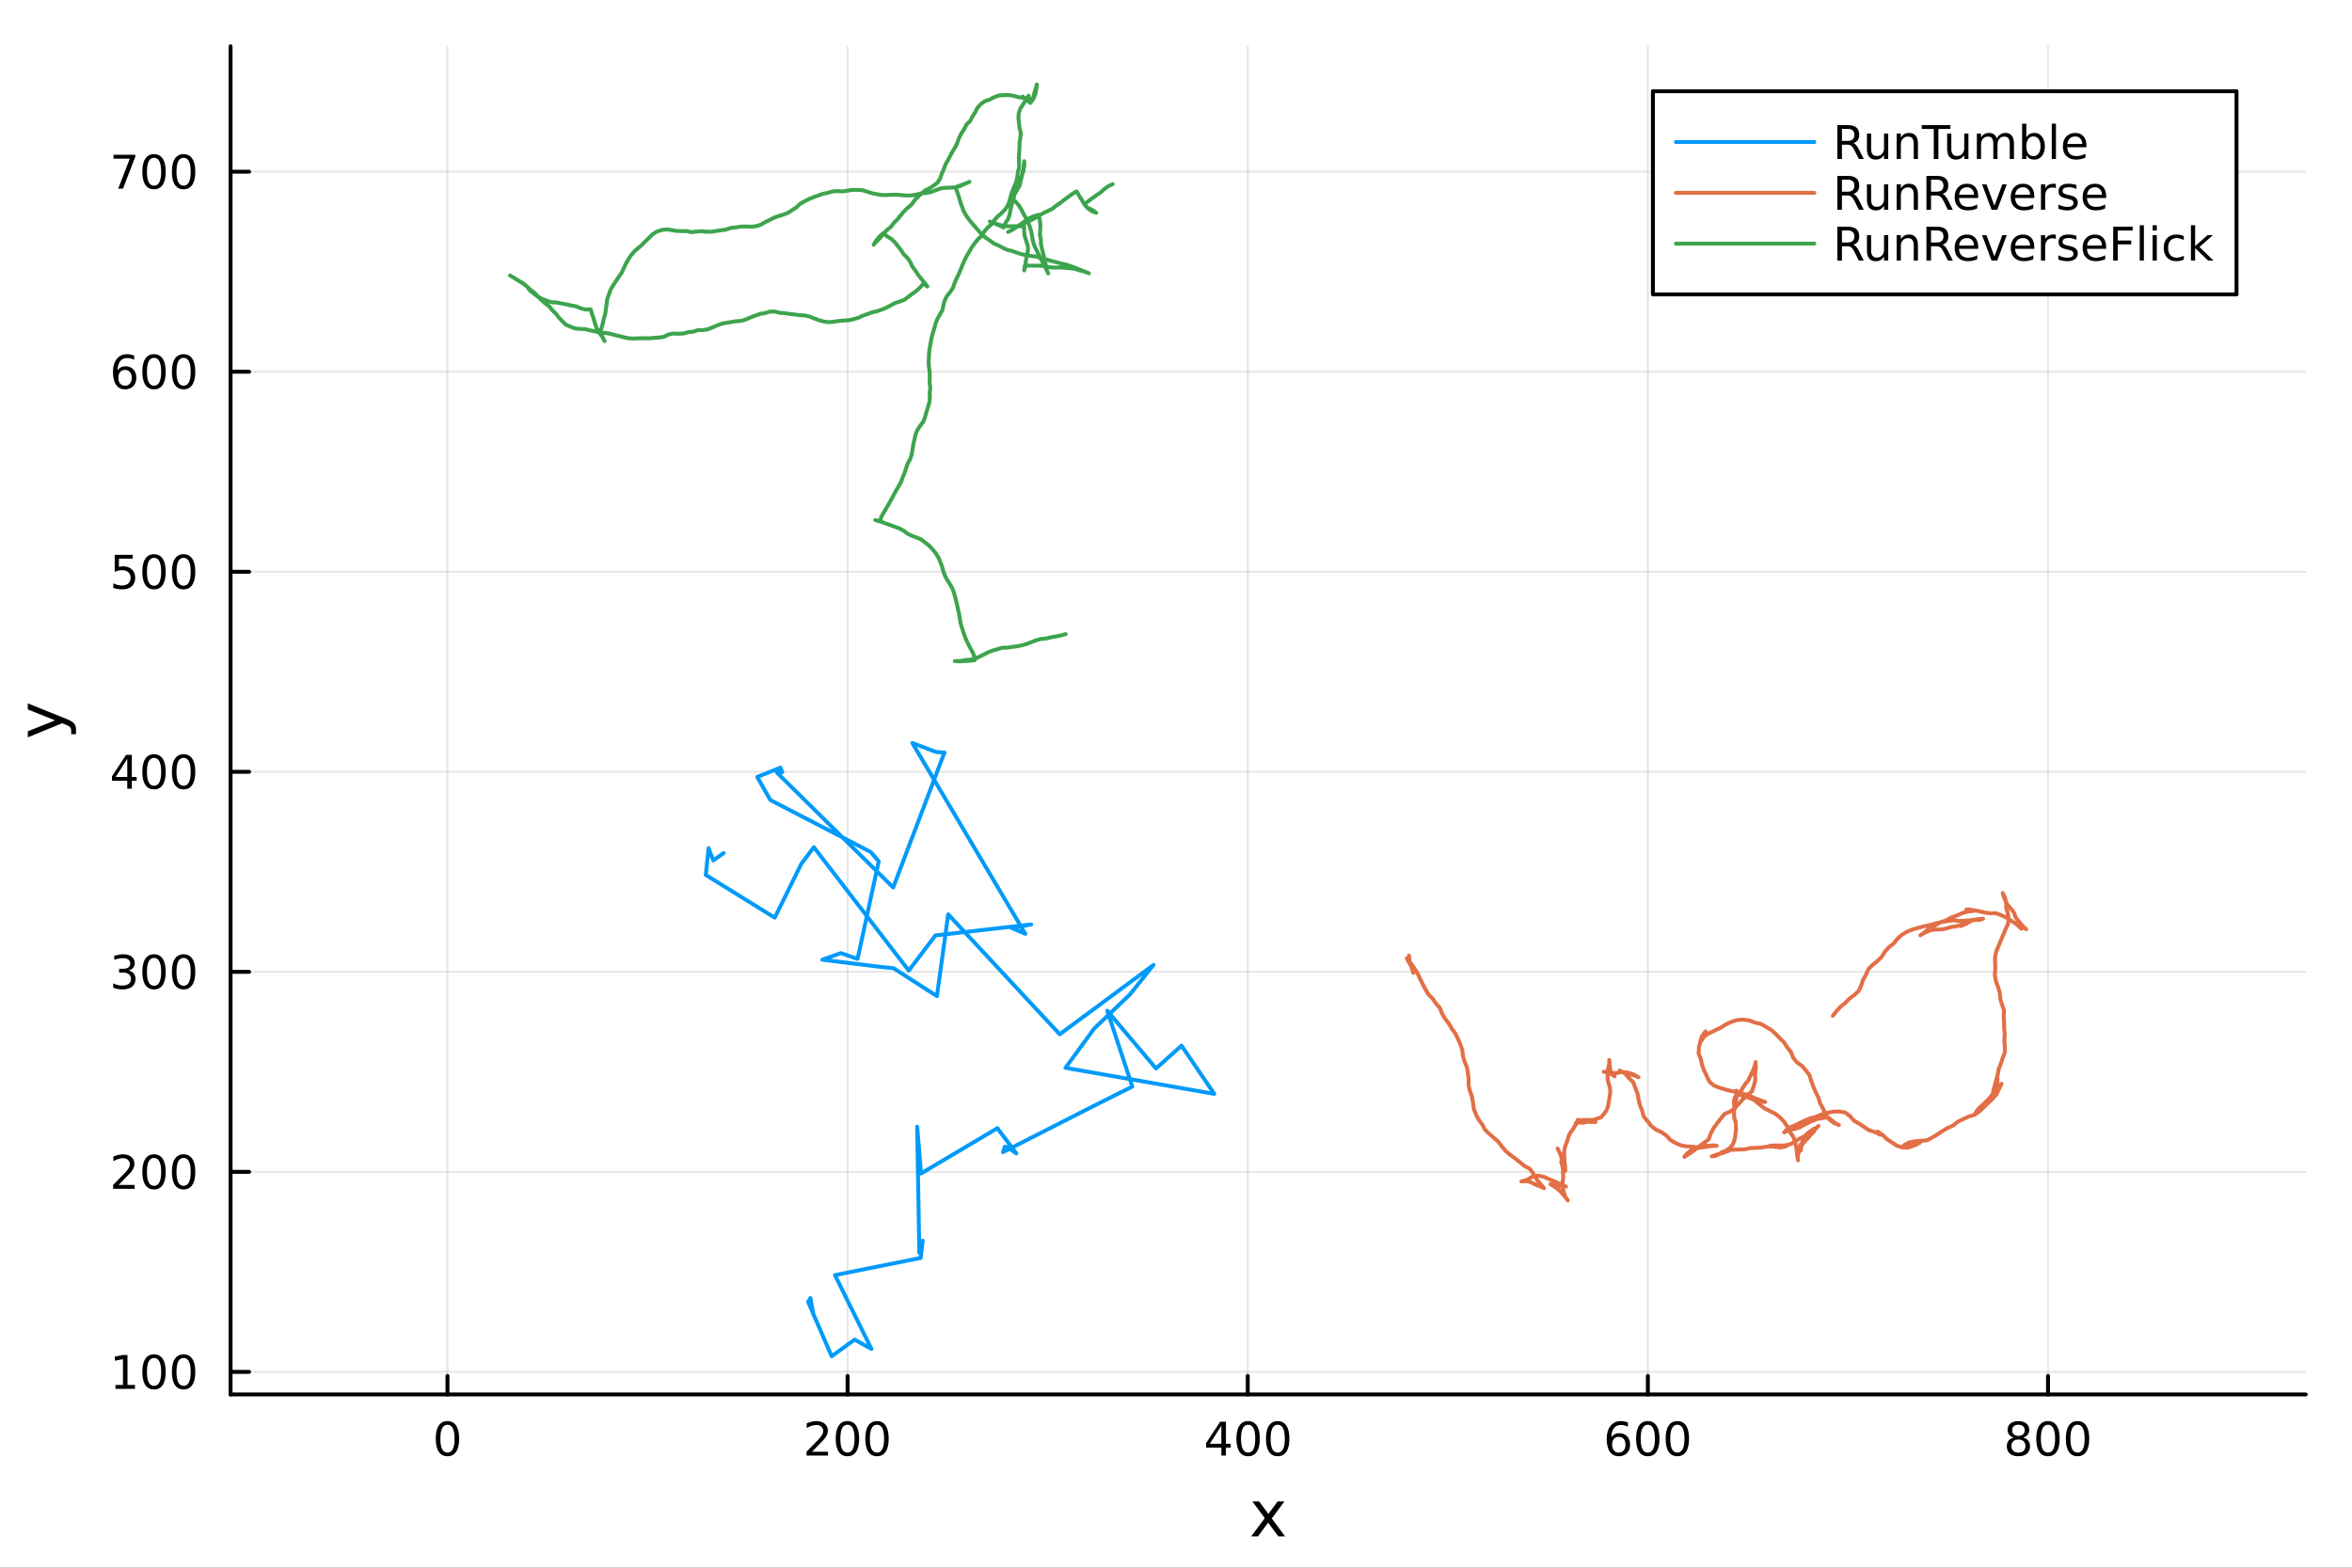 <?xml version="1.0" encoding="utf-8"?>
<svg xmlns="http://www.w3.org/2000/svg" xmlns:xlink="http://www.w3.org/1999/xlink" width="600" height="400" viewBox="0 0 2400 1600">
<rect x="0" y="0" width="2400" height="1600" fill="#333333" stroke="none"/>
<defs>
  <clipPath id="clip840">
    <rect x="0" y="0" width="2400" height="1600"/>
  </clipPath>
</defs>
<path clip-path="url(#clip840)" d="M0 1600 L2400 1600 L2400 0 L0 0  Z" fill="#ffffff" fill-rule="evenodd" fill-opacity="1"/>
<defs>
  <clipPath id="clip841">
    <rect x="480" y="0" width="1681" height="1600"/>
  </clipPath>
</defs>
<path clip-path="url(#clip840)" d="M235.283 1423.18 L2352.76 1423.18 L2352.76 47.244 L235.283 47.244  Z" fill="#ffffff" fill-rule="evenodd" fill-opacity="1"/>
<defs>
  <clipPath id="clip842">
    <rect x="235" y="47" width="2118" height="1377"/>
  </clipPath>
</defs>
<polyline clip-path="url(#clip842)" style="stroke:#000000; stroke-linecap:round; stroke-linejoin:round; stroke-width:2; stroke-opacity:0.1; fill:none" points="456.592,1423.18 456.592,47.244 "/>
<polyline clip-path="url(#clip842)" style="stroke:#000000; stroke-linecap:round; stroke-linejoin:round; stroke-width:2; stroke-opacity:0.1; fill:none" points="864.898,1423.18 864.898,47.244 "/>
<polyline clip-path="url(#clip842)" style="stroke:#000000; stroke-linecap:round; stroke-linejoin:round; stroke-width:2; stroke-opacity:0.1; fill:none" points="1273.2,1423.18 1273.2,47.244 "/>
<polyline clip-path="url(#clip842)" style="stroke:#000000; stroke-linecap:round; stroke-linejoin:round; stroke-width:2; stroke-opacity:0.1; fill:none" points="1681.51,1423.18 1681.51,47.244 "/>
<polyline clip-path="url(#clip842)" style="stroke:#000000; stroke-linecap:round; stroke-linejoin:round; stroke-width:2; stroke-opacity:0.1; fill:none" points="2089.82,1423.18 2089.82,47.244 "/>
<polyline clip-path="url(#clip842)" style="stroke:#000000; stroke-linecap:round; stroke-linejoin:round; stroke-width:2; stroke-opacity:0.1; fill:none" points="235.283,1400.16 2352.76,1400.16 "/>
<polyline clip-path="url(#clip842)" style="stroke:#000000; stroke-linecap:round; stroke-linejoin:round; stroke-width:2; stroke-opacity:0.1; fill:none" points="235.283,1196.01 2352.76,1196.01 "/>
<polyline clip-path="url(#clip842)" style="stroke:#000000; stroke-linecap:round; stroke-linejoin:round; stroke-width:2; stroke-opacity:0.1; fill:none" points="235.283,991.856 2352.76,991.856 "/>
<polyline clip-path="url(#clip842)" style="stroke:#000000; stroke-linecap:round; stroke-linejoin:round; stroke-width:2; stroke-opacity:0.1; fill:none" points="235.283,787.703 2352.76,787.703 "/>
<polyline clip-path="url(#clip842)" style="stroke:#000000; stroke-linecap:round; stroke-linejoin:round; stroke-width:2; stroke-opacity:0.1; fill:none" points="235.283,583.55 2352.76,583.55 "/>
<polyline clip-path="url(#clip842)" style="stroke:#000000; stroke-linecap:round; stroke-linejoin:round; stroke-width:2; stroke-opacity:0.1; fill:none" points="235.283,379.397 2352.76,379.397 "/>
<polyline clip-path="url(#clip842)" style="stroke:#000000; stroke-linecap:round; stroke-linejoin:round; stroke-width:2; stroke-opacity:0.1; fill:none" points="235.283,175.245 2352.76,175.245 "/>
<polyline clip-path="url(#clip840)" style="stroke:#000000; stroke-linecap:round; stroke-linejoin:round; stroke-width:4; stroke-opacity:1; fill:none" points="235.283,1423.18 2352.76,1423.18 "/>
<polyline clip-path="url(#clip840)" style="stroke:#000000; stroke-linecap:round; stroke-linejoin:round; stroke-width:4; stroke-opacity:1; fill:none" points="456.592,1423.18 456.592,1404.28 "/>
<polyline clip-path="url(#clip840)" style="stroke:#000000; stroke-linecap:round; stroke-linejoin:round; stroke-width:4; stroke-opacity:1; fill:none" points="864.898,1423.18 864.898,1404.28 "/>
<polyline clip-path="url(#clip840)" style="stroke:#000000; stroke-linecap:round; stroke-linejoin:round; stroke-width:4; stroke-opacity:1; fill:none" points="1273.2,1423.18 1273.2,1404.28 "/>
<polyline clip-path="url(#clip840)" style="stroke:#000000; stroke-linecap:round; stroke-linejoin:round; stroke-width:4; stroke-opacity:1; fill:none" points="1681.51,1423.18 1681.51,1404.28 "/>
<polyline clip-path="url(#clip840)" style="stroke:#000000; stroke-linecap:round; stroke-linejoin:round; stroke-width:4; stroke-opacity:1; fill:none" points="2089.82,1423.18 2089.82,1404.28 "/>
<path clip-path="url(#clip840)" d="M456.592 1454.1 Q452.981 1454.1 451.152 1457.66 Q449.347 1461.2 449.347 1468.33 Q449.347 1475.44 451.152 1479.01 Q452.981 1482.55 456.592 1482.55 Q460.226 1482.55 462.032 1479.01 Q463.861 1475.44 463.861 1468.33 Q463.861 1461.2 462.032 1457.66 Q460.226 1454.1 456.592 1454.1 M456.592 1450.39 Q462.402 1450.39 465.458 1455 Q468.537 1459.58 468.537 1468.33 Q468.537 1477.06 465.458 1481.67 Q462.402 1486.25 456.592 1486.25 Q450.782 1486.25 447.703 1481.67 Q444.648 1477.06 444.648 1468.33 Q444.648 1459.58 447.703 1455 Q450.782 1450.39 456.592 1450.39 Z" fill="#000000" fill-rule="nonzero" fill-opacity="1" /><path clip-path="url(#clip840)" d="M828.59 1481.64 L844.91 1481.64 L844.91 1485.58 L822.965 1485.58 L822.965 1481.64 Q825.627 1478.89 830.211 1474.26 Q834.817 1469.61 835.998 1468.27 Q838.243 1465.74 839.123 1464.01 Q840.026 1462.25 840.026 1460.56 Q840.026 1457.8 838.081 1456.07 Q836.16 1454.33 833.058 1454.33 Q830.859 1454.33 828.405 1455.09 Q825.975 1455.86 823.197 1457.41 L823.197 1452.69 Q826.021 1451.55 828.475 1450.97 Q830.928 1450.39 832.965 1450.39 Q838.336 1450.39 841.53 1453.08 Q844.725 1455.77 844.725 1460.26 Q844.725 1462.39 843.914 1464.31 Q843.127 1466.2 841.021 1468.8 Q840.442 1469.47 837.34 1472.69 Q834.239 1475.88 828.59 1481.64 Z" fill="#000000" fill-rule="nonzero" fill-opacity="1" /><path clip-path="url(#clip840)" d="M864.724 1454.1 Q861.113 1454.1 859.285 1457.66 Q857.479 1461.2 857.479 1468.33 Q857.479 1475.44 859.285 1479.01 Q861.113 1482.55 864.724 1482.55 Q868.359 1482.55 870.164 1479.01 Q871.993 1475.44 871.993 1468.33 Q871.993 1461.2 870.164 1457.66 Q868.359 1454.1 864.724 1454.1 M864.724 1450.39 Q870.535 1450.39 873.59 1455 Q876.669 1459.58 876.669 1468.33 Q876.669 1477.06 873.59 1481.67 Q870.535 1486.25 864.724 1486.25 Q858.914 1486.25 855.836 1481.67 Q852.78 1477.06 852.78 1468.33 Q852.78 1459.58 855.836 1455 Q858.914 1450.39 864.724 1450.39 Z" fill="#000000" fill-rule="nonzero" fill-opacity="1" /><path clip-path="url(#clip840)" d="M894.886 1454.1 Q891.275 1454.1 889.447 1457.66 Q887.641 1461.2 887.641 1468.33 Q887.641 1475.44 889.447 1479.01 Q891.275 1482.55 894.886 1482.55 Q898.521 1482.55 900.326 1479.01 Q902.155 1475.44 902.155 1468.33 Q902.155 1461.2 900.326 1457.66 Q898.521 1454.1 894.886 1454.1 M894.886 1450.39 Q900.696 1450.39 903.752 1455 Q906.831 1459.58 906.831 1468.33 Q906.831 1477.06 903.752 1481.67 Q900.696 1486.25 894.886 1486.25 Q889.076 1486.25 885.997 1481.67 Q882.942 1477.06 882.942 1468.33 Q882.942 1459.58 885.997 1455 Q889.076 1450.39 894.886 1450.39 Z" fill="#000000" fill-rule="nonzero" fill-opacity="1" /><path clip-path="url(#clip840)" d="M1246.29 1455.09 L1234.49 1473.54 L1246.29 1473.54 L1246.29 1455.09 M1245.07 1451.02 L1250.95 1451.02 L1250.95 1473.54 L1255.88 1473.54 L1255.88 1477.43 L1250.95 1477.43 L1250.95 1485.58 L1246.29 1485.58 L1246.29 1477.43 L1230.69 1477.43 L1230.69 1472.92 L1245.07 1451.02 Z" fill="#000000" fill-rule="nonzero" fill-opacity="1" /><path clip-path="url(#clip840)" d="M1273.61 1454.1 Q1270 1454.1 1268.17 1457.66 Q1266.36 1461.2 1266.36 1468.33 Q1266.36 1475.44 1268.17 1479.01 Q1270 1482.55 1273.61 1482.55 Q1277.24 1482.55 1279.05 1479.01 Q1280.88 1475.44 1280.88 1468.33 Q1280.88 1461.2 1279.05 1457.66 Q1277.24 1454.1 1273.61 1454.1 M1273.61 1450.39 Q1279.42 1450.39 1282.47 1455 Q1285.55 1459.58 1285.55 1468.33 Q1285.55 1477.06 1282.47 1481.67 Q1279.42 1486.25 1273.61 1486.25 Q1267.8 1486.25 1264.72 1481.67 Q1261.66 1477.06 1261.66 1468.33 Q1261.66 1459.58 1264.72 1455 Q1267.8 1450.39 1273.61 1450.39 Z" fill="#000000" fill-rule="nonzero" fill-opacity="1" /><path clip-path="url(#clip840)" d="M1303.77 1454.1 Q1300.16 1454.1 1298.33 1457.66 Q1296.53 1461.2 1296.53 1468.33 Q1296.53 1475.44 1298.33 1479.01 Q1300.16 1482.55 1303.77 1482.55 Q1307.41 1482.55 1309.21 1479.01 Q1311.04 1475.44 1311.04 1468.33 Q1311.04 1461.2 1309.21 1457.66 Q1307.41 1454.1 1303.77 1454.1 M1303.77 1450.39 Q1309.58 1450.39 1312.64 1455 Q1315.72 1459.58 1315.72 1468.33 Q1315.72 1477.06 1312.64 1481.67 Q1309.58 1486.25 1303.77 1486.25 Q1297.96 1486.25 1294.88 1481.67 Q1291.83 1477.06 1291.83 1468.33 Q1291.83 1459.58 1294.88 1455 Q1297.96 1450.39 1303.77 1450.39 Z" fill="#000000" fill-rule="nonzero" fill-opacity="1" /><path clip-path="url(#clip840)" d="M1651.83 1466.44 Q1648.69 1466.44 1646.83 1468.59 Q1645.01 1470.74 1645.01 1474.49 Q1645.01 1478.22 1646.83 1480.39 Q1648.69 1482.55 1651.83 1482.55 Q1654.98 1482.55 1656.81 1480.39 Q1658.66 1478.22 1658.66 1474.49 Q1658.66 1470.74 1656.81 1468.59 Q1654.98 1466.44 1651.83 1466.44 M1661.12 1451.78 L1661.12 1456.04 Q1659.36 1455.21 1657.55 1454.77 Q1655.77 1454.33 1654.01 1454.33 Q1649.38 1454.33 1646.93 1457.45 Q1644.5 1460.58 1644.15 1466.9 Q1645.51 1464.89 1647.57 1463.82 Q1649.64 1462.73 1652.11 1462.73 Q1657.32 1462.73 1660.33 1465.9 Q1663.36 1469.05 1663.36 1474.49 Q1663.36 1479.82 1660.21 1483.03 Q1657.07 1486.25 1651.83 1486.25 Q1645.84 1486.25 1642.67 1481.67 Q1639.5 1477.06 1639.5 1468.33 Q1639.5 1460.14 1643.39 1455.28 Q1647.27 1450.39 1653.82 1450.39 Q1655.58 1450.39 1657.37 1450.74 Q1659.17 1451.09 1661.12 1451.78 Z" fill="#000000" fill-rule="nonzero" fill-opacity="1" /><path clip-path="url(#clip840)" d="M1681.42 1454.1 Q1677.81 1454.1 1675.98 1457.66 Q1674.17 1461.2 1674.17 1468.33 Q1674.17 1475.44 1675.98 1479.01 Q1677.81 1482.55 1681.42 1482.55 Q1685.05 1482.55 1686.86 1479.01 Q1688.69 1475.44 1688.69 1468.33 Q1688.69 1461.2 1686.86 1457.66 Q1685.05 1454.1 1681.42 1454.1 M1681.42 1450.39 Q1687.23 1450.39 1690.28 1455 Q1693.36 1459.58 1693.36 1468.33 Q1693.36 1477.06 1690.28 1481.67 Q1687.23 1486.25 1681.42 1486.25 Q1675.61 1486.25 1672.53 1481.67 Q1669.47 1477.06 1669.47 1468.33 Q1669.47 1459.58 1672.53 1455 Q1675.61 1450.39 1681.42 1450.39 Z" fill="#000000" fill-rule="nonzero" fill-opacity="1" /><path clip-path="url(#clip840)" d="M1711.58 1454.1 Q1707.97 1454.1 1706.14 1457.66 Q1704.33 1461.2 1704.33 1468.33 Q1704.33 1475.44 1706.14 1479.01 Q1707.97 1482.55 1711.58 1482.55 Q1715.21 1482.55 1717.02 1479.01 Q1718.85 1475.44 1718.85 1468.33 Q1718.85 1461.2 1717.02 1457.66 Q1715.21 1454.1 1711.58 1454.1 M1711.58 1450.39 Q1717.39 1450.39 1720.44 1455 Q1723.52 1459.58 1723.52 1468.33 Q1723.52 1477.06 1720.44 1481.67 Q1717.39 1486.25 1711.58 1486.25 Q1705.77 1486.25 1702.69 1481.67 Q1699.63 1477.06 1699.63 1468.33 Q1699.63 1459.58 1702.69 1455 Q1705.77 1450.39 1711.58 1450.39 Z" fill="#000000" fill-rule="nonzero" fill-opacity="1" /><path clip-path="url(#clip840)" d="M2059.61 1469.17 Q2056.27 1469.17 2054.35 1470.95 Q2052.45 1472.73 2052.45 1475.86 Q2052.45 1478.98 2054.35 1480.77 Q2056.27 1482.55 2059.61 1482.55 Q2062.94 1482.55 2064.86 1480.77 Q2066.78 1478.96 2066.78 1475.86 Q2066.78 1472.73 2064.86 1470.95 Q2062.96 1469.17 2059.61 1469.17 M2054.93 1467.18 Q2051.92 1466.44 2050.23 1464.38 Q2048.57 1462.32 2048.57 1459.35 Q2048.57 1455.21 2051.51 1452.8 Q2054.47 1450.39 2059.61 1450.39 Q2064.77 1450.39 2067.71 1452.8 Q2070.65 1455.21 2070.65 1459.35 Q2070.65 1462.32 2068.96 1464.38 Q2067.29 1466.44 2064.31 1467.18 Q2067.69 1467.96 2069.56 1470.26 Q2071.46 1472.55 2071.46 1475.86 Q2071.46 1480.88 2068.38 1483.57 Q2065.33 1486.25 2059.61 1486.25 Q2053.89 1486.25 2050.81 1483.57 Q2047.76 1480.88 2047.76 1475.86 Q2047.76 1472.55 2049.65 1470.26 Q2051.55 1467.96 2054.93 1467.18 M2053.22 1459.79 Q2053.22 1462.48 2054.89 1463.98 Q2056.58 1465.49 2059.61 1465.49 Q2062.62 1465.49 2064.31 1463.98 Q2066.02 1462.48 2066.02 1459.79 Q2066.02 1457.11 2064.31 1455.6 Q2062.62 1454.1 2059.61 1454.1 Q2056.58 1454.1 2054.89 1455.6 Q2053.22 1457.11 2053.22 1459.79 Z" fill="#000000" fill-rule="nonzero" fill-opacity="1" /><path clip-path="url(#clip840)" d="M2089.77 1454.1 Q2086.16 1454.1 2084.33 1457.66 Q2082.52 1461.2 2082.52 1468.33 Q2082.52 1475.44 2084.33 1479.01 Q2086.16 1482.55 2089.77 1482.55 Q2093.4 1482.55 2095.21 1479.01 Q2097.04 1475.44 2097.04 1468.33 Q2097.04 1461.2 2095.21 1457.66 Q2093.4 1454.1 2089.77 1454.1 M2089.77 1450.39 Q2095.58 1450.39 2098.64 1455 Q2101.71 1459.58 2101.71 1468.33 Q2101.71 1477.06 2098.64 1481.67 Q2095.58 1486.25 2089.77 1486.25 Q2083.96 1486.25 2080.88 1481.67 Q2077.83 1477.06 2077.83 1468.33 Q2077.83 1459.58 2080.88 1455 Q2083.96 1450.39 2089.77 1450.39 Z" fill="#000000" fill-rule="nonzero" fill-opacity="1" /><path clip-path="url(#clip840)" d="M2119.93 1454.1 Q2116.32 1454.1 2114.49 1457.66 Q2112.69 1461.2 2112.69 1468.33 Q2112.69 1475.44 2114.49 1479.01 Q2116.32 1482.55 2119.93 1482.55 Q2123.57 1482.55 2125.37 1479.01 Q2127.2 1475.44 2127.2 1468.33 Q2127.2 1461.2 2125.37 1457.66 Q2123.57 1454.1 2119.93 1454.1 M2119.93 1450.39 Q2125.74 1450.39 2128.8 1455 Q2131.88 1459.58 2131.88 1468.33 Q2131.88 1477.06 2128.8 1481.67 Q2125.74 1486.25 2119.93 1486.25 Q2114.12 1486.25 2111.04 1481.67 Q2107.99 1477.06 2107.99 1468.33 Q2107.99 1459.58 2111.04 1455 Q2114.12 1450.39 2119.93 1450.39 Z" fill="#000000" fill-rule="nonzero" fill-opacity="1" /><path clip-path="url(#clip840)" d="M1310.63 1532.4 L1297.74 1549.74 L1311.3 1568.04 L1304.4 1568.04 L1294.02 1554.04 L1283.64 1568.04 L1276.74 1568.04 L1290.58 1549.39 L1277.91 1532.4 L1284.82 1532.4 L1294.27 1545.1 L1303.73 1532.4 L1310.63 1532.4 Z" fill="#000000" fill-rule="nonzero" fill-opacity="1" /><polyline clip-path="url(#clip840)" style="stroke:#000000; stroke-linecap:round; stroke-linejoin:round; stroke-width:4; stroke-opacity:1; fill:none" points="235.283,1423.18 235.283,47.244 "/>
<polyline clip-path="url(#clip840)" style="stroke:#000000; stroke-linecap:round; stroke-linejoin:round; stroke-width:4; stroke-opacity:1; fill:none" points="235.283,1400.16 254.18,1400.16 "/>
<polyline clip-path="url(#clip840)" style="stroke:#000000; stroke-linecap:round; stroke-linejoin:round; stroke-width:4; stroke-opacity:1; fill:none" points="235.283,1196.01 254.18,1196.01 "/>
<polyline clip-path="url(#clip840)" style="stroke:#000000; stroke-linecap:round; stroke-linejoin:round; stroke-width:4; stroke-opacity:1; fill:none" points="235.283,991.856 254.18,991.856 "/>
<polyline clip-path="url(#clip840)" style="stroke:#000000; stroke-linecap:round; stroke-linejoin:round; stroke-width:4; stroke-opacity:1; fill:none" points="235.283,787.703 254.18,787.703 "/>
<polyline clip-path="url(#clip840)" style="stroke:#000000; stroke-linecap:round; stroke-linejoin:round; stroke-width:4; stroke-opacity:1; fill:none" points="235.283,583.55 254.18,583.55 "/>
<polyline clip-path="url(#clip840)" style="stroke:#000000; stroke-linecap:round; stroke-linejoin:round; stroke-width:4; stroke-opacity:1; fill:none" points="235.283,379.397 254.18,379.397 "/>
<polyline clip-path="url(#clip840)" style="stroke:#000000; stroke-linecap:round; stroke-linejoin:round; stroke-width:4; stroke-opacity:1; fill:none" points="235.283,175.245 254.18,175.245 "/>
<path clip-path="url(#clip840)" d="M117.825 1413.51 L125.464 1413.51 L125.464 1387.14 L117.154 1388.81 L117.154 1384.55 L125.418 1382.88 L130.093 1382.88 L130.093 1413.51 L137.732 1413.51 L137.732 1417.44 L117.825 1417.44 L117.825 1413.51 Z" fill="#000000" fill-rule="nonzero" fill-opacity="1" /><path clip-path="url(#clip840)" d="M157.177 1385.96 Q153.566 1385.96 151.737 1389.53 Q149.931 1393.07 149.931 1400.2 Q149.931 1407.3 151.737 1410.87 Q153.566 1414.41 157.177 1414.41 Q160.811 1414.41 162.616 1410.87 Q164.445 1407.3 164.445 1400.2 Q164.445 1393.07 162.616 1389.53 Q160.811 1385.96 157.177 1385.96 M157.177 1382.26 Q162.987 1382.26 166.042 1386.86 Q169.121 1391.45 169.121 1400.2 Q169.121 1408.92 166.042 1413.53 Q162.987 1418.11 157.177 1418.11 Q151.366 1418.11 148.288 1413.53 Q145.232 1408.92 145.232 1400.2 Q145.232 1391.45 148.288 1386.86 Q151.366 1382.26 157.177 1382.26 Z" fill="#000000" fill-rule="nonzero" fill-opacity="1" /><path clip-path="url(#clip840)" d="M187.338 1385.96 Q183.727 1385.96 181.899 1389.53 Q180.093 1393.07 180.093 1400.2 Q180.093 1407.3 181.899 1410.87 Q183.727 1414.41 187.338 1414.41 Q190.973 1414.41 192.778 1410.87 Q194.607 1407.3 194.607 1400.2 Q194.607 1393.07 192.778 1389.53 Q190.973 1385.96 187.338 1385.96 M187.338 1382.26 Q193.149 1382.26 196.204 1386.86 Q199.283 1391.45 199.283 1400.2 Q199.283 1408.92 196.204 1413.53 Q193.149 1418.11 187.338 1418.11 Q181.528 1418.11 178.45 1413.53 Q175.394 1408.92 175.394 1400.2 Q175.394 1391.45 178.45 1386.86 Q181.528 1382.26 187.338 1382.26 Z" fill="#000000" fill-rule="nonzero" fill-opacity="1" /><path clip-path="url(#clip840)" d="M121.043 1209.35 L137.362 1209.35 L137.362 1213.29 L115.418 1213.29 L115.418 1209.35 Q118.08 1206.6 122.663 1201.97 Q127.269 1197.32 128.45 1195.97 Q130.695 1193.45 131.575 1191.72 Q132.478 1189.96 132.478 1188.27 Q132.478 1185.51 130.533 1183.78 Q128.612 1182.04 125.51 1182.04 Q123.311 1182.04 120.857 1182.8 Q118.427 1183.57 115.649 1185.12 L115.649 1180.4 Q118.473 1179.26 120.927 1178.68 Q123.38 1178.1 125.418 1178.1 Q130.788 1178.1 133.982 1180.79 Q137.177 1183.47 137.177 1187.97 Q137.177 1190.09 136.367 1192.02 Q135.579 1193.91 133.473 1196.51 Q132.894 1197.18 129.792 1200.4 Q126.691 1203.59 121.043 1209.35 Z" fill="#000000" fill-rule="nonzero" fill-opacity="1" /><path clip-path="url(#clip840)" d="M157.177 1181.81 Q153.566 1181.81 151.737 1185.37 Q149.931 1188.91 149.931 1196.04 Q149.931 1203.15 151.737 1206.72 Q153.566 1210.26 157.177 1210.26 Q160.811 1210.26 162.616 1206.72 Q164.445 1203.15 164.445 1196.04 Q164.445 1188.91 162.616 1185.37 Q160.811 1181.81 157.177 1181.81 M157.177 1178.1 Q162.987 1178.1 166.042 1182.71 Q169.121 1187.29 169.121 1196.04 Q169.121 1204.77 166.042 1209.38 Q162.987 1213.96 157.177 1213.96 Q151.366 1213.96 148.288 1209.38 Q145.232 1204.77 145.232 1196.04 Q145.232 1187.29 148.288 1182.71 Q151.366 1178.1 157.177 1178.1 Z" fill="#000000" fill-rule="nonzero" fill-opacity="1" /><path clip-path="url(#clip840)" d="M187.338 1181.81 Q183.727 1181.81 181.899 1185.37 Q180.093 1188.91 180.093 1196.04 Q180.093 1203.15 181.899 1206.72 Q183.727 1210.26 187.338 1210.26 Q190.973 1210.26 192.778 1206.72 Q194.607 1203.15 194.607 1196.04 Q194.607 1188.91 192.778 1185.37 Q190.973 1181.81 187.338 1181.81 M187.338 1178.1 Q193.149 1178.1 196.204 1182.71 Q199.283 1187.29 199.283 1196.04 Q199.283 1204.77 196.204 1209.38 Q193.149 1213.96 187.338 1213.96 Q181.528 1213.96 178.45 1209.38 Q175.394 1204.77 175.394 1196.04 Q175.394 1187.29 178.45 1182.71 Q181.528 1178.1 187.338 1178.1 Z" fill="#000000" fill-rule="nonzero" fill-opacity="1" /><path clip-path="url(#clip840)" d="M131.181 990.502 Q134.538 991.22 136.413 993.488 Q138.311 995.757 138.311 999.09 Q138.311 1004.21 134.792 1007.01 Q131.274 1009.81 124.793 1009.81 Q122.617 1009.81 120.302 1009.37 Q118.01 1008.95 115.556 1008.09 L115.556 1003.58 Q117.501 1004.72 119.816 1005.29 Q122.13 1005.87 124.654 1005.87 Q129.052 1005.87 131.343 1004.14 Q133.658 1002.4 133.658 999.09 Q133.658 996.035 131.505 994.322 Q129.376 992.586 125.556 992.586 L121.529 992.586 L121.529 988.743 L125.742 988.743 Q129.191 988.743 131.019 987.377 Q132.848 985.988 132.848 983.396 Q132.848 980.734 130.95 979.322 Q129.075 977.887 125.556 977.887 Q123.635 977.887 121.436 978.303 Q119.237 978.72 116.598 979.599 L116.598 975.433 Q119.26 974.692 121.575 974.322 Q123.913 973.951 125.973 973.951 Q131.297 973.951 134.399 976.382 Q137.501 978.789 137.501 982.91 Q137.501 985.78 135.857 987.771 Q134.214 989.738 131.181 990.502 Z" fill="#000000" fill-rule="nonzero" fill-opacity="1" /><path clip-path="url(#clip840)" d="M157.177 977.655 Q153.566 977.655 151.737 981.22 Q149.931 984.761 149.931 991.891 Q149.931 998.998 151.737 1002.56 Q153.566 1006.1 157.177 1006.1 Q160.811 1006.1 162.616 1002.56 Q164.445 998.998 164.445 991.891 Q164.445 984.761 162.616 981.22 Q160.811 977.655 157.177 977.655 M157.177 973.951 Q162.987 973.951 166.042 978.558 Q169.121 983.141 169.121 991.891 Q169.121 1000.62 166.042 1005.22 Q162.987 1009.81 157.177 1009.81 Q151.366 1009.81 148.288 1005.22 Q145.232 1000.62 145.232 991.891 Q145.232 983.141 148.288 978.558 Q151.366 973.951 157.177 973.951 Z" fill="#000000" fill-rule="nonzero" fill-opacity="1" /><path clip-path="url(#clip840)" d="M187.338 977.655 Q183.727 977.655 181.899 981.22 Q180.093 984.761 180.093 991.891 Q180.093 998.998 181.899 1002.56 Q183.727 1006.1 187.338 1006.1 Q190.973 1006.1 192.778 1002.56 Q194.607 998.998 194.607 991.891 Q194.607 984.761 192.778 981.22 Q190.973 977.655 187.338 977.655 M187.338 973.951 Q193.149 973.951 196.204 978.558 Q199.283 983.141 199.283 991.891 Q199.283 1000.62 196.204 1005.22 Q193.149 1009.81 187.338 1009.81 Q181.528 1009.81 178.45 1005.22 Q175.394 1000.62 175.394 991.891 Q175.394 983.141 178.45 978.558 Q181.528 973.951 187.338 973.951 Z" fill="#000000" fill-rule="nonzero" fill-opacity="1" /><path clip-path="url(#clip840)" d="M129.862 774.497 L118.056 792.946 L129.862 792.946 L129.862 774.497 M128.635 770.423 L134.515 770.423 L134.515 792.946 L139.445 792.946 L139.445 796.835 L134.515 796.835 L134.515 804.983 L129.862 804.983 L129.862 796.835 L114.26 796.835 L114.26 792.321 L128.635 770.423 Z" fill="#000000" fill-rule="nonzero" fill-opacity="1" /><path clip-path="url(#clip840)" d="M157.177 773.502 Q153.566 773.502 151.737 777.067 Q149.931 780.609 149.931 787.738 Q149.931 794.845 151.737 798.409 Q153.566 801.951 157.177 801.951 Q160.811 801.951 162.616 798.409 Q164.445 794.845 164.445 787.738 Q164.445 780.609 162.616 777.067 Q160.811 773.502 157.177 773.502 M157.177 769.798 Q162.987 769.798 166.042 774.405 Q169.121 778.988 169.121 787.738 Q169.121 796.465 166.042 801.071 Q162.987 805.655 157.177 805.655 Q151.366 805.655 148.288 801.071 Q145.232 796.465 145.232 787.738 Q145.232 778.988 148.288 774.405 Q151.366 769.798 157.177 769.798 Z" fill="#000000" fill-rule="nonzero" fill-opacity="1" /><path clip-path="url(#clip840)" d="M187.338 773.502 Q183.727 773.502 181.899 777.067 Q180.093 780.609 180.093 787.738 Q180.093 794.845 181.899 798.409 Q183.727 801.951 187.338 801.951 Q190.973 801.951 192.778 798.409 Q194.607 794.845 194.607 787.738 Q194.607 780.609 192.778 777.067 Q190.973 773.502 187.338 773.502 M187.338 769.798 Q193.149 769.798 196.204 774.405 Q199.283 778.988 199.283 787.738 Q199.283 796.465 196.204 801.071 Q193.149 805.655 187.338 805.655 Q181.528 805.655 178.45 801.071 Q175.394 796.465 175.394 787.738 Q175.394 778.988 178.45 774.405 Q181.528 769.798 187.338 769.798 Z" fill="#000000" fill-rule="nonzero" fill-opacity="1" /><path clip-path="url(#clip840)" d="M117.061 566.27 L135.417 566.27 L135.417 570.206 L121.343 570.206 L121.343 578.678 Q122.362 578.331 123.38 578.169 Q124.399 577.983 125.418 577.983 Q131.205 577.983 134.584 581.155 Q137.964 584.326 137.964 589.743 Q137.964 595.321 134.492 598.423 Q131.019 601.502 124.7 601.502 Q122.524 601.502 120.255 601.131 Q118.01 600.761 115.603 600.02 L115.603 595.321 Q117.686 596.455 119.908 597.011 Q122.13 597.567 124.607 597.567 Q128.612 597.567 130.95 595.46 Q133.288 593.354 133.288 589.743 Q133.288 586.131 130.95 584.025 Q128.612 581.918 124.607 581.918 Q122.732 581.918 120.857 582.335 Q119.006 582.752 117.061 583.631 L117.061 566.27 Z" fill="#000000" fill-rule="nonzero" fill-opacity="1" /><path clip-path="url(#clip840)" d="M157.177 569.349 Q153.566 569.349 151.737 572.914 Q149.931 576.456 149.931 583.585 Q149.931 590.692 151.737 594.256 Q153.566 597.798 157.177 597.798 Q160.811 597.798 162.616 594.256 Q164.445 590.692 164.445 583.585 Q164.445 576.456 162.616 572.914 Q160.811 569.349 157.177 569.349 M157.177 565.645 Q162.987 565.645 166.042 570.252 Q169.121 574.835 169.121 583.585 Q169.121 592.312 166.042 596.918 Q162.987 601.502 157.177 601.502 Q151.366 601.502 148.288 596.918 Q145.232 592.312 145.232 583.585 Q145.232 574.835 148.288 570.252 Q151.366 565.645 157.177 565.645 Z" fill="#000000" fill-rule="nonzero" fill-opacity="1" /><path clip-path="url(#clip840)" d="M187.338 569.349 Q183.727 569.349 181.899 572.914 Q180.093 576.456 180.093 583.585 Q180.093 590.692 181.899 594.256 Q183.727 597.798 187.338 597.798 Q190.973 597.798 192.778 594.256 Q194.607 590.692 194.607 583.585 Q194.607 576.456 192.778 572.914 Q190.973 569.349 187.338 569.349 M187.338 565.645 Q193.149 565.645 196.204 570.252 Q199.283 574.835 199.283 583.585 Q199.283 592.312 196.204 596.918 Q193.149 601.502 187.338 601.502 Q181.528 601.502 178.45 596.918 Q175.394 592.312 175.394 583.585 Q175.394 574.835 178.45 570.252 Q181.528 565.645 187.338 565.645 Z" fill="#000000" fill-rule="nonzero" fill-opacity="1" /><path clip-path="url(#clip840)" d="M127.593 377.534 Q124.445 377.534 122.593 379.687 Q120.765 381.84 120.765 385.59 Q120.765 389.316 122.593 391.492 Q124.445 393.645 127.593 393.645 Q130.742 393.645 132.57 391.492 Q134.422 389.316 134.422 385.59 Q134.422 381.84 132.57 379.687 Q130.742 377.534 127.593 377.534 M136.876 362.881 L136.876 367.141 Q135.117 366.307 133.311 365.867 Q131.529 365.428 129.769 365.428 Q125.14 365.428 122.686 368.553 Q120.255 371.678 119.908 377.997 Q121.274 375.983 123.334 374.918 Q125.394 373.83 127.871 373.83 Q133.08 373.83 136.089 377.002 Q139.121 380.15 139.121 385.59 Q139.121 390.914 135.973 394.131 Q132.825 397.349 127.593 397.349 Q121.598 397.349 118.427 392.765 Q115.256 388.159 115.256 379.432 Q115.256 371.238 119.144 366.377 Q123.033 361.492 129.584 361.492 Q131.343 361.492 133.126 361.84 Q134.931 362.187 136.876 362.881 Z" fill="#000000" fill-rule="nonzero" fill-opacity="1" /><path clip-path="url(#clip840)" d="M157.177 365.196 Q153.566 365.196 151.737 368.761 Q149.931 372.303 149.931 379.432 Q149.931 386.539 151.737 390.103 Q153.566 393.645 157.177 393.645 Q160.811 393.645 162.616 390.103 Q164.445 386.539 164.445 379.432 Q164.445 372.303 162.616 368.761 Q160.811 365.196 157.177 365.196 M157.177 361.492 Q162.987 361.492 166.042 366.099 Q169.121 370.682 169.121 379.432 Q169.121 388.159 166.042 392.765 Q162.987 397.349 157.177 397.349 Q151.366 397.349 148.288 392.765 Q145.232 388.159 145.232 379.432 Q145.232 370.682 148.288 366.099 Q151.366 361.492 157.177 361.492 Z" fill="#000000" fill-rule="nonzero" fill-opacity="1" /><path clip-path="url(#clip840)" d="M187.338 365.196 Q183.727 365.196 181.899 368.761 Q180.093 372.303 180.093 379.432 Q180.093 386.539 181.899 390.103 Q183.727 393.645 187.338 393.645 Q190.973 393.645 192.778 390.103 Q194.607 386.539 194.607 379.432 Q194.607 372.303 192.778 368.761 Q190.973 365.196 187.338 365.196 M187.338 361.492 Q193.149 361.492 196.204 366.099 Q199.283 370.682 199.283 379.432 Q199.283 388.159 196.204 392.765 Q193.149 397.349 187.338 397.349 Q181.528 397.349 178.45 392.765 Q175.394 388.159 175.394 379.432 Q175.394 370.682 178.45 366.099 Q181.528 361.492 187.338 361.492 Z" fill="#000000" fill-rule="nonzero" fill-opacity="1" /><path clip-path="url(#clip840)" d="M115.834 157.965 L138.056 157.965 L138.056 159.955 L125.51 192.525 L120.626 192.525 L132.431 161.9 L115.834 161.9 L115.834 157.965 Z" fill="#000000" fill-rule="nonzero" fill-opacity="1" /><path clip-path="url(#clip840)" d="M157.177 161.043 Q153.566 161.043 151.737 164.608 Q149.931 168.15 149.931 175.279 Q149.931 182.386 151.737 185.95 Q153.566 189.492 157.177 189.492 Q160.811 189.492 162.616 185.95 Q164.445 182.386 164.445 175.279 Q164.445 168.15 162.616 164.608 Q160.811 161.043 157.177 161.043 M157.177 157.34 Q162.987 157.34 166.042 161.946 Q169.121 166.529 169.121 175.279 Q169.121 184.006 166.042 188.612 Q162.987 193.196 157.177 193.196 Q151.366 193.196 148.288 188.612 Q145.232 184.006 145.232 175.279 Q145.232 166.529 148.288 161.946 Q151.366 157.34 157.177 157.34 Z" fill="#000000" fill-rule="nonzero" fill-opacity="1" /><path clip-path="url(#clip840)" d="M187.338 161.043 Q183.727 161.043 181.899 164.608 Q180.093 168.15 180.093 175.279 Q180.093 182.386 181.899 185.95 Q183.727 189.492 187.338 189.492 Q190.973 189.492 192.778 185.95 Q194.607 182.386 194.607 175.279 Q194.607 168.15 192.778 164.608 Q190.973 161.043 187.338 161.043 M187.338 157.34 Q193.149 157.34 196.204 161.946 Q199.283 166.529 199.283 175.279 Q199.283 184.006 196.204 188.612 Q193.149 193.196 187.338 193.196 Q181.528 193.196 178.45 188.612 Q175.394 184.006 175.394 175.279 Q175.394 166.529 178.45 161.946 Q181.528 157.34 187.338 157.34 Z" fill="#000000" fill-rule="nonzero" fill-opacity="1" /><path clip-path="url(#clip840)" d="M67.314 733.525 Q73.68 736.008 75.622 738.363 Q77.563 740.718 77.563 744.665 L77.563 749.344 L72.662 749.344 L72.662 745.906 Q72.662 743.487 71.516 742.151 Q70.37 740.814 66.105 739.191 L63.431 738.14 L28.356 752.559 L28.356 746.352 L56.238 735.212 L28.356 724.072 L28.356 717.865 L67.314 733.525 Z" fill="#000000" fill-rule="nonzero" fill-opacity="1" /><polyline clip-path="url(#clip842)" style="stroke:#009af9; stroke-linecap:round; stroke-linejoin:round; stroke-width:4; stroke-opacity:1; fill:none" points="738.375,870.692 736.619,871.939 734.863,873.187 733.108,874.435 731.352,875.682 729.596,876.93 727.841,878.178 725.436,871.904 723.03,865.63 722.324,872.468 721.617,879.306 720.911,886.143 720.204,892.981 726.601,896.945 732.998,900.909 739.394,904.873 745.791,908.837 752.188,912.801 758.584,916.765 764.981,920.729 771.378,924.693 777.774,928.657 784.171,932.621 790.567,936.585 793.279,931.087 795.991,925.59 798.703,920.092 801.415,914.594 804.127,909.096 806.839,903.599 809.55,898.101 812.262,892.603 814.974,887.105 817.686,881.608 820.878,877.369 824.07,873.131 827.262,868.892 830.454,864.654 833.481,868.59 836.508,872.527 839.534,876.463 842.561,880.4 845.588,884.336 848.615,888.273 851.642,892.209 854.668,896.146 857.695,900.082 860.722,904.018 863.749,907.955 866.776,911.891 869.802,915.828 872.829,919.764 875.856,923.701 878.883,927.637 881.91,931.574 884.936,935.51 887.963,939.447 890.99,943.383 894.017,947.32 897.044,951.256 900.07,955.193 903.097,959.129 906.124,963.066 909.151,967.002 912.177,970.939 915.204,974.875 918.231,978.812 921.258,982.748 924.285,986.685 927.311,990.621 930.333,986.631 933.355,982.64 936.377,978.65 939.398,974.66 942.42,970.669 945.442,966.679 948.463,962.689 951.485,958.698 954.507,954.708 960.617,954.008 966.728,953.308 972.838,952.608 978.948,951.908 985.059,951.207 991.169,950.507 997.28,949.807 1003.39,949.107 1009.5,948.407 1015.61,947.707 1021.72,947.007 1027.83,946.307 1033.94,945.606 1040.05,944.906 1046.16,944.206 1052.27,943.506 1045.56,944.674 1038.85,945.843 1032.14,947.011 1036.85,949.046 1041.57,951.082 1046.28,953.117 1042.68,947.03 1039.07,940.942 1035.47,934.854 1031.87,928.766 1028.26,922.679 1024.66,916.591 1021.05,910.503 1017.45,904.415 1013.85,898.328 1010.24,892.24 1006.64,886.152 1003.03,880.064 999.431,873.976 995.827,867.889 992.224,861.801 988.62,855.713 985.016,849.625 981.412,843.538 977.808,837.45 974.204,831.362 970.601,825.274 966.997,819.187 963.393,813.099 959.789,807.011 956.185,800.923 952.582,794.836 948.978,788.748 945.374,782.66 941.77,776.572 938.166,770.485 934.563,764.397 930.959,758.309 939.095,761.388 947.232,764.466 955.369,767.545 963.711,768.081 962.025,772.523 960.338,776.965 958.652,781.406 956.965,785.848 955.279,790.289 953.592,794.731 951.906,799.173 950.219,803.614 948.533,808.056 946.846,812.497 945.16,816.939 943.473,821.381 941.787,825.822 940.1,830.264 938.414,834.705 936.727,839.147 935.041,843.589 933.354,848.03 931.668,852.472 929.981,856.913 928.295,861.355 926.608,865.797 924.922,870.238 923.235,874.68 921.549,879.121 919.862,883.563 918.176,888.005 916.489,892.446 914.803,896.888 913.116,901.329 911.43,905.771 906.271,900.672 901.112,895.573 895.953,890.475 890.793,885.376 885.634,880.277 880.475,875.178 875.316,870.079 870.157,864.981 864.998,859.882 859.839,854.783 854.68,849.684 849.521,844.585 844.362,839.487 839.203,834.388 834.043,829.289 828.884,824.19 823.725,819.091 818.566,813.993 813.407,808.894 808.248,803.795 803.089,798.696 797.93,793.597 792.771,788.499 798.185,788.032 797.283,785.758 796.381,783.484 790.461,785.856 784.541,788.228 778.621,790.599 772.701,792.971 777.155,800.819 781.609,808.667 786.063,816.516 792.087,819.635 798.111,822.755 804.134,825.875 810.158,828.995 816.182,832.115 822.205,835.235 828.229,838.354 834.253,841.474 840.276,844.594 846.3,847.714 852.324,850.834 858.347,853.953 864.371,857.073 870.395,860.193 876.418,863.313 882.442,866.433 888.466,869.553 892.572,874.299 896.678,879.046 895.407,884.906 894.136,890.765 892.865,896.625 891.594,902.484 890.323,908.344 889.052,914.203 887.781,920.062 886.51,925.922 885.239,931.781 883.968,937.641 882.697,943.5 881.426,949.36 880.155,955.219 878.884,961.079 877.613,966.938 876.342,972.797 875.071,978.657 869.39,976.69 863.71,974.724 858.029,972.757 851.724,975.001 845.418,977.244 839.113,979.488 844.607,980.166 850.1,980.843 855.594,981.52 861.088,982.197 866.581,982.875 872.075,983.552 877.569,984.229 883.062,984.907 888.556,985.584 894.05,986.261 899.543,986.938 905.652,987.548 911.761,988.157 916.681,991.322 921.601,994.487 926.521,997.652 931.441,1000.82 936.36,1003.98 941.28,1007.15 946.2,1010.31 951.12,1013.48 956.039,1016.64 956.679,1012.01 957.319,1007.37 957.959,1002.73 958.599,998.096 959.239,993.46 959.879,988.823 960.519,984.186 961.159,979.55 961.799,974.913 962.439,970.276 963.079,965.64 963.719,961.003 964.359,956.367 964.999,951.73 965.639,947.093 966.279,942.457 966.919,937.82 967.559,933.184 972.731,938.747 977.904,944.311 983.077,949.875 988.249,955.439 993.422,961.003 998.595,966.567 1003.77,972.131 1008.94,977.695 1014.11,983.259 1019.29,988.823 1024.46,994.387 1029.63,999.951 1034.8,1005.52 1039.98,1011.08 1045.15,1016.64 1050.32,1022.21 1055.49,1027.77 1060.67,1033.34 1065.84,1038.9 1071.01,1044.46 1076.18,1050.03 1081.36,1055.59 1085.91,1052.22 1090.47,1048.85 1095.03,1045.48 1099.59,1042.11 1104.14,1038.74 1108.7,1035.38 1113.26,1032.01 1117.81,1028.64 1122.37,1025.27 1126.93,1021.9 1131.49,1018.53 1136.04,1015.16 1140.6,1011.79 1145.16,1008.42 1149.72,1005.05 1154.27,1001.68 1158.83,998.313 1163.39,994.944 1167.94,991.575 1172.5,988.205 1177.06,984.836 1173.02,989.891 1168.98,994.945 1164.94,1000 1160.9,1005.05 1156.86,1010.11 1152.82,1015.16 1148.3,1019.47 1143.78,1023.77 1139.25,1028.08 1134.73,1032.39 1130.21,1036.69 1125.69,1041 1121.16,1045.3 1116.64,1049.61 1113.37,1054.08 1110.11,1058.55 1106.84,1063.02 1103.57,1067.48 1100.3,1071.95 1097.04,1076.42 1093.77,1080.89 1090.5,1085.36 1087.23,1089.83 1094.13,1091.04 1101.04,1092.25 1107.94,1093.46 1114.84,1094.66 1121.74,1095.87 1128.64,1097.08 1135.54,1098.29 1142.44,1099.5 1149.35,1100.71 1156.25,1101.91 1163.15,1103.12 1170.05,1104.33 1176.95,1105.54 1183.85,1106.75 1190.75,1107.95 1197.66,1109.16 1204.56,1110.37 1211.46,1111.58 1218.36,1112.79 1225.26,1114 1232.16,1115.2 1239.06,1116.41 1236.28,1112.31 1233.5,1108.21 1230.71,1104.11 1227.93,1100.01 1225.15,1095.91 1222.36,1091.81 1219.58,1087.71 1216.8,1083.61 1214.01,1079.51 1211.23,1075.41 1208.44,1071.31 1205.66,1067.21 1202.4,1070.12 1199.15,1073.03 1195.89,1075.94 1192.64,1078.85 1189.38,1081.76 1186.12,1084.67 1182.87,1087.58 1179.61,1090.49 1176.06,1086.28 1172.5,1082.07 1168.95,1077.86 1165.39,1073.66 1161.84,1069.45 1158.28,1065.24 1154.73,1061.03 1151.17,1056.82 1147.61,1052.62 1144.06,1048.41 1140.5,1044.2 1136.95,1039.99 1133.39,1035.78 1129.84,1031.58 1132.16,1038.61 1134.49,1045.65 1136.82,1052.69 1139.14,1059.72 1141.47,1066.76 1143.8,1073.8 1146.12,1080.83 1148.45,1087.87 1150.78,1094.91 1153.1,1101.94 1155.43,1108.98 1148.51,1112.44 1141.58,1115.91 1134.66,1119.37 1127.73,1122.83 1120.81,1126.3 1114.73,1129.39 1108.65,1132.49 1102.56,1135.59 1096.48,1138.69 1090.4,1141.79 1084.32,1144.89 1078.24,1147.99 1072.16,1151.09 1066.07,1154.19 1059.99,1157.29 1053.91,1160.39 1047.83,1163.48 1041.75,1166.58 1035.67,1169.68 1029.58,1172.78 1023.5,1175.88 1025.33,1170.43 1027.99,1170.69 1031.03,1172.86 1034.07,1175.04 1037.11,1177.21 1033.24,1172.05 1029.37,1166.9 1025.5,1161.74 1021.63,1156.59 1017.76,1151.43 1013.18,1154.15 1008.59,1156.87 1004.01,1159.6 999.424,1162.32 994.84,1165.04 990.256,1167.76 985.672,1170.48 981.088,1173.2 976.505,1175.92 971.921,1178.65 967.337,1181.37 962.753,1184.09 958.169,1186.81 953.585,1189.53 949.002,1192.25 944.418,1194.97 939.834,1197.7 939.177,1189.74 938.52,1181.78 937.863,1173.83 937.206,1165.87 936.549,1157.92 935.892,1149.96 935.996,1156.09 936.1,1162.22 936.204,1168.35 936.308,1174.48 936.413,1180.61 936.517,1186.74 936.621,1192.88 936.725,1199.01 936.829,1205.14 936.933,1211.27 937.037,1217.4 937.142,1223.53 937.246,1229.66 937.35,1235.79 937.454,1241.92 937.558,1248.05 937.662,1254.18 937.766,1260.31 937.871,1266.44 937.975,1272.57 938.079,1278.7 939.813,1272.5 941.548,1266.3 940.866,1272.16 940.185,1278.02 939.503,1283.88 933.67,1285.05 927.836,1286.21 922.003,1287.38 916.169,1288.55 910.335,1289.72 904.502,1290.89 898.668,1292.06 892.834,1293.23 887.001,1294.4 881.167,1295.57 875.333,1296.74 869.5,1297.91 863.666,1299.08 857.833,1300.25 851.999,1301.42 854.659,1306.8 857.318,1312.18 859.978,1317.56 862.638,1322.94 865.298,1328.32 867.958,1333.7 870.617,1339.08 873.277,1344.46 875.937,1349.84 878.597,1355.22 881.256,1360.6 883.916,1365.98 886.576,1371.36 889.236,1376.74 883.502,1373.58 877.767,1370.41 872.033,1367.24 866.189,1371.49 860.345,1375.74 854.5,1379.99 848.656,1384.24 845.986,1378.07 843.316,1371.91 840.645,1365.75 837.975,1359.58 835.305,1353.42 832.635,1347.25 829.965,1341.09 827.294,1334.92 824.624,1328.76 826.981,1324.81 828.017,1330.53 829.054,1336.24 830.09,1341.96 "/>
<polyline clip-path="url(#clip842)" style="stroke:#e26f46; stroke-linecap:round; stroke-linejoin:round; stroke-width:4; stroke-opacity:1; fill:none" points="1437.68,975.161 1438.52,981.227 1440.5,987.023 1442.11,992.932 1441.01,989.002 1439.53,985.196 1437.35,981.741 1435.55,978.075 1439.45,982.796 1442.95,987.824 1446.27,992.971 1448.86,998.521 1451.5,1004.05 1454.42,1009.43 1457.42,1014.77 1461.76,1019.09 1465.25,1024.12 1469.25,1028.76 1471.53,1034.44 1474.58,1039.76 1478.38,1044.56 1481.45,1049.86 1485.01,1054.84 1487.77,1060.31 1490.24,1065.92 1492.13,1071.74 1492.83,1077.82 1494.52,1083.71 1496.92,1089.35 1497.88,1095.4 1498.62,1101.48 1498.52,1107.6 1499.98,1113.55 1502.01,1119.33 1503.1,1125.35 1503.83,1131.44 1506.01,1137.16 1508.75,1142.64 1512.42,1147.54 1515.29,1152.94 1519.7,1157.2 1524.25,1161.3 1528.92,1165.26 1532.55,1170.19 1536.54,1174.84 1541.21,1178.8 1546.18,1182.39 1550.98,1186.18 1555.73,1190.06 1561.12,1192.97 1564.69,1197.94 1567.67,1203.29 1571.55,1208.04 1575.48,1212.73 1571.85,1210.87 1568.01,1209.46 1564.33,1207.71 1560.63,1205.97 1556.58,1205.48 1552.51,1205.81 1558.38,1204.05 1563.63,1200.9 1569.65,1199.81 1575.63,1201.15 1581.23,1203.64 1586.86,1206.03 1592.41,1208.64 1598.01,1211.11 1594,1210.32 1589.96,1210.88 1585.99,1209.94 1582.14,1208.58 1587.31,1211.85 1592.05,1215.74 1596.11,1220.32 1599.85,1225.17 1597.47,1221.85 1596.11,1218 1594.99,1214.08 1594.48,1210.03 1594.56,1205.94 1595.16,1201.91 1594.98,1197.83 1594.98,1193.74 1594.15,1189.74 1593.06,1185.81 1595.77,1191.3 1594.26,1187.51 1593.58,1183.48 1592.87,1179.46 1591.09,1175.79 1589.37,1172.08 1592.08,1177.58 1594.49,1183.21 1596.99,1188.8 1597.22,1194.92 1597.05,1190.84 1596.46,1186.8 1596.31,1182.72 1596.12,1178.64 1596.12,1174.56 1596.95,1170.56 1598.36,1166.73 1599.77,1162.9 1600.86,1158.96 1602.8,1155.37 1605.34,1152.17 1607.25,1148.56 1609.96,1145.51 1613.47,1143.43 1607.94,1146.05 1611.99,1145.53 1616.06,1145.89 1619.97,1144.72 1624.04,1144.44 1628.07,1145.15 1621.94,1145.13 1615.94,1143.92 1609.9,1142.91 1613.96,1143.33 1618.03,1143.01 1622.11,1143.14 1626.18,1142.9 1630.07,1141.65 1633.89,1140.21 1636.52,1137.09 1638.92,1133.78 1640.59,1130.06 1641.32,1126.04 1642.06,1122.03 1642.6,1117.98 1643.23,1113.95 1642.66,1109.9 1641.6,1105.96 1640.47,1102.04 1640.49,1097.95 1640.46,1093.87 1641.02,1089.83 1642.1,1085.89 1642.11,1081.81 1642.59,1087.91 1643.53,1093.96 1647.6,1098.54 1644.23,1096.24 1640.44,1094.71 1636.46,1093.8 1642.55,1094.5 1648.62,1095.31 1654.63,1094.13 1660.74,1094.59 1666.57,1096.45 1671.91,1099.45 1668.21,1097.74 1664.22,1096.85 1660.23,1096 1656.41,1094.56 1652.85,1092.56 1658.17,1095.59 1662.08,1100.3 1666.52,1104.52 1668.72,1110.24 1670.89,1115.96 1672.01,1121.99 1673.4,1127.95 1675.67,1133.64 1677.26,1139.55 1681.19,1144.25 1684.94,1149.09 1689.75,1152.88 1695.31,1155.45 1700.36,1158.91 1704.41,1163.51 1709.75,1166.5 1715.35,1168.97 1721.38,1170.06 1727.5,1170.39 1733.52,1171.48 1739.6,1170.72 1745.64,1169.67 1751.75,1169.36 1747.69,1168.95 1743.64,1169.47 1739.57,1169.16 1735.6,1170.11 1731.68,1171.26 1727.82,1172.59 1724.5,1174.96 1721.26,1177.46 1718.73,1180.65 1723.94,1177.44 1728.97,1173.95 1733.72,1170.09 1738.68,1166.49 1743.57,1162.8 1745.63,1157.03 1748.47,1151.61 1752.02,1146.62 1755.8,1141.8 1759.57,1136.97 1765.23,1134.62 1770.17,1131 1774.31,1126.49 1778.43,1121.96 1782.71,1117.58 1787.63,1113.92 1789.63,1108.14 1791.17,1102.21 1790.8,1096.09 1791.71,1090.04 1791.48,1083.92 1790.56,1087.89 1789.14,1091.73 1787.39,1095.41 1785.58,1099.07 1783.98,1102.83 1781.22,1105.84 1779.01,1109.27 1776.85,1112.74 1773.99,1115.65 1772.11,1119.27 1771.34,1123.28 1771.22,1127.37 1770.55,1131.39 1771.19,1125.3 1771.77,1119.2 1771.71,1113.08 1771.78,1117.16 1769.94,1120.81 1769.2,1124.82 1769.71,1128.87 1769.5,1132.95 1769.39,1137.03 1769.68,1141.11 1771.08,1144.94 1771.34,1149.02 1771.48,1153.1 1770.87,1157.14 1770.4,1161.19 1769.42,1165.16 1767.64,1168.83 1764.86,1171.82 1761.55,1174.21 1758.22,1176.58 1754.34,1177.85 1750.69,1179.67 1746.65,1180.26 1752.41,1178.19 1758.36,1176.72 1764.08,1174.52 1760.1,1175.47 1756.12,1176.38 1761.79,1174.05 1767.88,1173.47 1774,1173.22 1780.13,1173.08 1786.1,1171.7 1792.22,1171.54 1798.32,1170.99 1804.38,1170.14 1810.5,1170.36 1816.57,1171.22 1822.55,1169.92 1818.49,1170.3 1814.46,1169.66 1810.38,1169.42 1806.3,1169.24 1812.42,1169.03 1818.54,1169.22 1824.63,1168.53 1820.6,1169.22 1816.6,1170 1812.53,1170.36 1818.65,1170.12 1824.58,1168.6 1830.21,1166.19 1835.22,1162.67 1840.7,1159.94 1845.74,1156.45 1850.93,1153.2 1855.58,1149.22 1852.65,1152.06 1850.47,1155.51 1847.52,1158.33 1844.94,1161.5 1842.12,1164.45 1839.43,1167.52 1836.57,1170.44 1840.82,1166.02 1844.17,1160.9 1847.1,1155.52 1851.81,1151.61 1848.31,1153.7 1845.1,1156.23 1842.08,1158.97 1839.79,1162.35 1839.02,1166.36 1838.09,1170.34 1837.49,1174.38 1837.07,1168.27 1836.8,1172.34 1835.37,1176.17 1834.36,1180.12 1834.69,1184.19 1833.76,1178.14 1833.07,1172.05 1831.92,1166.04 1829.92,1160.25 1826.35,1155.27 1823.73,1149.73 1820.32,1144.65 1816.09,1140.22 1811.25,1136.47 1805.72,1133.84 1800.26,1131.07 1795.52,1127.19 1790.75,1123.34 1785.77,1119.78 1780,1117.71 1773.96,1116.69 1777.7,1118.35 1781.62,1119.48 1785.5,1120.76 1789.25,1122.36 1793.17,1123.5 1797.18,1124.28 1801.24,1124.73 1795.48,1122.66 1789.77,1120.44 1784.2,1117.9 1778.3,1116.23 1772.44,1114.48 1766.39,1113.47 1760.47,1111.9 1754.6,1110.18 1748.92,1107.88 1744.25,1103.92 1741.66,1098.37 1738.98,1092.86 1736.82,1087.13 1735.62,1081.12 1733.33,1075.44 1733.55,1069.32 1734.9,1063.35 1736.69,1057.49 1740.38,1052.6 1739.12,1056.48 1737.34,1060.16 1735.11,1063.58 1738.55,1058.51 1743.2,1054.52 1739.76,1056.72 1745.22,1053.96 1750.73,1051.28 1756.25,1048.62 1761.42,1045.34 1767.01,1042.85 1772.85,1041 1778.97,1040.64 1785.04,1041.45 1790.75,1043.66 1796.72,1045.01 1802.05,1048.03 1807.35,1051.1 1811.91,1055.19 1816.1,1059.65 1820.48,1063.93 1823.79,1069.09 1827.62,1073.87 1829.77,1079.6 1833.69,1084.31 1838.72,1087.81 1842.7,1092.46 1846.46,1097.3 1848.14,1103.18 1850.33,1108.91 1852.68,1114.56 1855.44,1120.03 1857.24,1125.88 1860.15,1131.27 1862.74,1136.82 1866.04,1141.98 1870.82,1145.81 1876.43,1148.27 1872.83,1146.34 1869.55,1143.9 1866.55,1141.13 1862.51,1140.58 1858.51,1141.44 1854.46,1141.96 1850.67,1143.47 1846.91,1145.06 1843.26,1146.89 1839.58,1148.65 1836.07,1150.75 1832.17,1151.94 1828.19,1152.88 1824.24,1153.9 1820.56,1155.67 1824.75,1151.2 1830.48,1149.05 1835.97,1146.33 1841.5,1143.7 1847.16,1141.35 1853.08,1139.8 1858.72,1137.42 1864.62,1135.77 1870.63,1134.57 1876.75,1134.39 1882.79,1135.41 1887.69,1139.09 1891.73,1143.68 1897.03,1146.76 1902.13,1150.16 1907.22,1153.56 1913.08,1155.33 1918.59,1158.01 1916.02,1154.84 1921.02,1158.37 1925.44,1162.61 1930.55,1165.99 1935.68,1169.33 1941.52,1171.18 1947.65,1171.16 1953.4,1169.06 1958.91,1166.38 1954.85,1166.83 1950.81,1167.44 1946.84,1168.39 1942.79,1168.88 1948.19,1165.99 1954.19,1164.79 1960.3,1164.31 1966.4,1163.8 1971.78,1160.87 1977.04,1157.73 1982.12,1154.32 1987.43,1151.25 1992.97,1148.64 1997.78,1144.85 2003.28,1142.16 2008.84,1139.59 2014.7,1137.83 2019.74,1134.35 2024.19,1130.14 2028.53,1125.82 2033.01,1121.64 2037.13,1117.11 2039.72,1111.56 2042.41,1106.06 2040.19,1109.48 2038.14,1113.01 2036.02,1116.51 2033.74,1119.89 2031.47,1123.29 2028.09,1125.58 2024.56,1127.62 2021.6,1130.43 2018.73,1133.34 2015.61,1135.97 2019.32,1131.1 2023.82,1126.94 2028.29,1122.76 2032.34,1118.17 2035.8,1113.11 2036.81,1107.07 2036.36,1111.13 2035.22,1115.05 2033.94,1118.93 2036.03,1113.17 2037.78,1107.3 2038.33,1101.2 2037.07,1105.08 2035.24,1108.73 2034.06,1112.64 2033.46,1116.68 2032.56,1120.66 2034.55,1114.87 2035.19,1108.78 2036.88,1102.9 2038.45,1096.97 2039.52,1090.94 2041.87,1085.29 2043.69,1079.44 2045.86,1073.71 2045.73,1067.59 2045.26,1061.48 2045.69,1055.38 2045.04,1049.29 2044.98,1043.16 2044.63,1037.05 2044.92,1030.93 2042.8,1025.19 2041.15,1019.29 2040.65,1013.18 2038.83,1007.33 2036.73,1001.58 2035.58,995.565 2036,989.456 2035.85,983.333 2035.76,977.209 2036.9,971.191 2039.3,965.554 2041.66,959.904 2044.04,954.262 2046.37,948.596 2048.95,943.041 2049.65,936.957 2048.47,930.948 2047.01,924.999 2047.63,929.034 2047.26,922.921 2046.19,916.89 2043.57,911.354 2044.61,915.302 2046.28,919.026 2048.06,922.701 2050.51,925.973 2053.32,928.931 2055.54,932.358 2056.77,936.25 2059.24,939.506 2061.86,942.639 2064.58,945.684 2067.6,948.425 2062.44,945.129 2057.39,941.669 2059.97,944.829 2062.59,947.963 2058.24,943.65 2053.14,940.254 2048.02,936.896 2042.5,934.248 2036.81,931.985 2030.69,932.132 2024.62,931.255 2018.68,929.792 2012.64,928.771 2006.53,928.321 2010.61,928.247 2014.44,929.668 2008.34,930.197 2002.45,931.893 1996.85,934.374 1991.1,936.466 1985.73,939.409 1979.9,941.293 1974.66,944.469 1969.1,947.036 1964.46,951.032 1959.52,954.658 1962.94,952.426 1966.7,950.833 1970.43,949.176 1974.5,948.844 1978.58,948.562 1982.66,948.371 1986.64,947.486 1990.51,946.183 1994.56,945.62 1998.56,944.814 2002.42,943.484 2006.45,942.853 2000.78,945.151 2004.45,943.37 2008.18,941.706 2011.68,939.615 2015.7,938.875 2019.78,938.957 2023.64,937.616 2017.55,938.234 2011.5,939.198 2005.39,939.697 1999.28,940 1993.2,939.248 1987.12,940.012 1981.09,941.098 1975.13,942.506 1969.24,944.175 1963.24,945.39 1957.33,947.013 1951.44,948.689 1945.77,950.99 1940.55,954.198 1936.01,958.307 1932.17,963.084 1927.34,966.844 1923.25,971.404 1920.08,976.645 1915.65,980.877 1910.9,984.733 1906.55,989.053 1904.11,994.67 1901.09,999.997 1899.22,1005.83 1896.57,1011.35 1892.13,1015.57 1887.2,1019.21 1882.93,1023.59 1878.14,1027.41 1873.99,1031.91 1870.21,1036.73 "/>
<polyline clip-path="url(#clip842)" style="stroke:#3da44d; stroke-linecap:round; stroke-linejoin:round; stroke-width:4; stroke-opacity:1; fill:none" points="1087.35,647.176 1082.43,648.554 1077.43,649.574 1072.4,650.444 1067.44,651.649 1062.36,652.1 1057.44,653.465 1052.66,655.251 1047.91,657.126 1043.01,658.55 1038.01,659.555 1032.94,660.184 1027.92,661.061 1022.81,661.074 1017.93,662.557 1013.01,663.928 1008.24,665.724 1003.7,668.071 999.143,670.361 994.501,672.485 989.469,673.335 984.385,673.788 979.349,674.615 974.246,674.687 979.34,674.995 984.435,674.686 989.531,674.404 994.598,673.794 993.898,668.738 991.626,664.168 989.222,659.666 986.875,655.134 984.838,650.454 983.159,645.635 981.587,640.779 980.142,635.884 979.364,630.84 978.511,625.807 977.33,620.842 976.248,615.854 975.048,610.894 973.72,605.966 972.098,601.126 969.608,596.671 966.841,592.382 964.418,587.89 962.63,583.11 961.287,578.186 959.475,573.415 957.451,568.729 954.658,564.457 951.451,560.487 947.925,556.798 943.947,553.6 939.862,550.54 935.163,548.548 930.366,546.805 925.789,544.546 921.781,541.387 917.216,539.104 912.409,537.389 907.613,535.644 902.809,533.918 898.046,532.085 893.126,530.727 897.998,532.25 899.342,527.326 901.887,522.902 904.516,518.528 907.117,514.136 909.549,509.649 911.948,505.144 914.411,500.674 916.985,496.267 919.489,491.82 921.163,486.998 923.207,482.321 924.686,477.437 926.442,472.644 928.929,468.187 930.424,463.308 931.211,458.265 932.028,453.227 933.168,448.252 934.321,443.28 936.294,438.573 939.151,434.344 942.202,430.252 943.996,425.474 945.302,420.54 946.861,415.68 948.348,410.798 948.823,405.716 948.721,400.614 949.267,395.539 948.545,390.487 948.715,385.386 948.668,380.282 948.005,375.221 947.564,370.137 947.857,365.041 948.011,359.94 948.714,354.885 949.646,349.867 950.553,344.844 951.86,339.91 953.401,335.045 954.685,330.105 956.588,325.369 959.138,320.948 961.627,316.492 962.639,311.49 963.997,306.57 966.339,302.035 969.563,298.079 972.385,293.826 974.056,289.004 976.034,284.299 978.299,279.725 980.322,275.039 982.124,270.264 984.26,265.629 986.551,261.068 989.132,256.665 991.73,252.272 994.706,248.125 997.907,244.15 1001.66,240.691 1004.31,236.33 1007.61,232.432 1011.49,229.125 1014.41,224.938 1017.85,221.161 1021.7,217.821 1025.24,214.139 1028.28,210.038 1030.09,205.267 1031.35,200.321 1032.85,195.444 1034.84,190.742 1036.81,186.033 1037.99,181.069 1038.62,176.004 1039.88,171.058 1039.92,165.954 1039.63,160.859 1039.97,155.766 1040.29,150.673 1040.36,145.569 1041.16,140.529 1041.61,135.445 1040.27,130.522 1039.81,125.439 1039.19,120.373 1039.57,115.283 1041.32,110.491 1044.17,106.253 1046.78,101.87 1049.65,97.644 1047.18,102.112 1043.52,98.554 1047.34,101.938 1051.38,105.061 1054.38,100.932 1056.45,96.267 1057.39,91.25 1058.02,86.186 1056.64,91.099 1055.13,95.974 1054.31,101.012 1049.25,100.368 1044.17,99.813 1039.11,99.208 1034.22,97.745 1029.17,97.004 1024.06,97.095 1018.98,97.51 1014.21,99.338 1009.7,101.716 1004.85,103.311 1000.71,106.301 997.362,110.152 995.006,114.679 992.277,118.992 989.981,123.55 986.275,127.059 983.912,131.583 981.179,135.894 978.746,140.38 977.039,145.19 974.973,149.857 972.244,154.17 969.787,158.644 967.518,163.216 964.857,167.571 963.199,172.398 961.067,177.035 959.509,181.895 956.828,186.238 952.771,189.335 948.511,192.145 943.958,194.452 940.023,197.702 936.305,201.199 932.857,204.962 929.879,209.107 925.92,212.328 922.299,215.925 919.008,219.826 915.84,223.828 912.17,227.375 909.17,231.503 905.185,234.693 901.581,238.307 898.49,242.368 894.897,245.993 891.469,249.774 894.116,245.41 897.376,241.484 901.144,238.041 905.147,241.208 909.521,243.838 913.219,247.356 916.356,251.381 919.46,255.433 922.276,259.689 925.961,263.221 928.883,267.405 930.958,272.068 934.057,276.123 936.766,280.449 939.966,284.425 943.234,288.345 946.28,292.44 942.31,289.234 939.059,293.169 935.347,296.671 931.175,299.612 927.122,302.713 923.07,305.817 918.335,307.722 913.442,309.174 908.994,311.676 904.444,313.989 899.747,315.986 894.916,317.631 889.941,318.77 885.149,320.528 880.336,322.225 875.702,324.365 870.802,325.793 865.812,326.865 860.72,327.213 855.632,327.607 850.588,328.389 845.504,328.831 840.447,328.135 835.528,326.774 830.772,324.923 826.037,323.019 821.051,321.927 815.952,321.711 810.903,320.964 805.829,320.413 800.787,319.622 795.697,319.246 790.756,317.966 785.653,317.99 780.784,319.523 775.742,320.313 770.929,322.01 766.149,323.801 761.495,325.895 756.631,327.442 751.543,327.843 746.502,328.642 741.448,329.354 736.45,330.384 731.665,332.162 726.966,334.152 722.249,336.102 717.203,336.871 712.1,336.933 707.247,338.515 702.174,339.072 697.247,340.406 692.149,340.631 687.051,340.384 682.052,341.415 677.504,343.73 672.463,344.53 667.366,344.786 662.287,345.289 657.184,345.159 652.082,345.257 646.983,345.49 641.883,345.288 636.873,344.316 631.949,342.972 626.969,341.853 622.039,340.534 617.004,339.7 611.908,339.423 606.974,338.114 601.963,337.149 597.023,335.865 591.921,335.723 586.844,335.201 582.065,333.408 577.384,331.375 573.787,327.754 570.221,324.103 567.177,320.006 563.466,316.503 560.283,312.513 556.163,309.499 552.358,306.099 548.683,302.557 544.57,299.534 540.598,296.33 537.538,292.245 533.582,289.02 529.14,286.507 524.818,283.792 520.437,281.174 524.835,283.764 529.209,286.395 533.436,289.254 537.544,292.283 541.262,295.779 545.379,298.796 548.838,302.549 553.254,305.108 558.044,306.869 562.889,308.475 567.987,308.728 572.988,309.746 578.014,310.632 582.989,311.774 588.012,312.677 592.694,314.708 597.652,315.918 602.75,315.663 604.133,320.576 605.821,325.392 607.169,330.315 608.849,335.134 611.489,339.502 614.497,343.625 616.925,348.115 614.714,343.515 611.492,339.556 613.772,334.99 615.093,330.06 616.166,325.07 617.652,320.187 618.243,315.118 619.06,310.08 619.648,305.01 621.495,300.252 623.132,295.418 625.785,291.058 628.541,286.762 631.416,282.545 634.303,278.336 636.5,273.729 638.633,269.093 641.182,264.671 643.996,260.413 647.313,256.534 651.205,253.232 655.051,249.877 658.604,246.213 662.311,242.704 665.937,239.113 670.235,236.361 675.094,234.799 680.152,234.116 685.21,234.798 690.239,235.668 695.339,235.868 700.443,235.854 705.437,236.906 710.517,236.409 715.599,235.942 720.672,236.501 725.776,236.546 730.814,235.733 735.862,234.974 740.92,234.295 745.746,232.634 750.821,232.092 755.859,231.275 760.96,231.124 766.058,231.375 771.141,230.916 776.033,229.46 780.451,226.904 785.024,224.638 789.562,222.302 794.368,220.585 799.236,219.05 804.023,217.28 808.292,214.483 812.559,211.684 816.25,208.158 820.675,205.614 825.234,203.321 829.932,201.326 834.739,199.61 839.531,197.855 844.536,196.857 849.421,195.377 854.514,195.042 859.608,195.349 864.66,194.623 869.696,193.791 874.8,193.793 879.895,194.088 884.772,195.594 889.626,197.171 894.634,198.156 899.661,199.039 904.764,199.07 909.858,198.753 914.962,198.718 920.046,199.168 925.137,199.526 930.241,199.467 935.253,198.508 940.2,197.251 945.296,196.971 950.289,195.91 955.047,194.065 959.825,192.269 964.89,191.64 969.991,191.495 975.085,191.175 979.986,189.749 984.611,187.592 989.285,185.54 984.6,187.565 979.802,189.305 975.012,191.069 976.73,195.875 978.4,200.698 979.817,205.601 981.443,210.439 983.145,215.251 985.695,219.672 988.587,223.878 991.85,227.802 995.167,231.681 998.567,235.488 1001.89,239.36 1005.83,242.603 1010.04,245.495 1014.15,248.518 1018.84,250.523 1023.31,252.984 1027.99,255.039 1032.95,256.218 1037.75,257.962 1042.62,259.476 1047.62,260.525 1052.66,261.322 1057.73,261.899 1062.59,263.465 1067.52,264.767 1072.42,266.217 1077.37,267.452 1082.3,268.782 1087.25,270.009 1092.14,271.476 1096.94,273.212 1101.66,275.144 1106.43,276.973 1111.13,278.946 1106.38,277.088 1101.41,275.935 1096.57,274.307 1091.5,273.725 1086.41,273.379 1081.33,272.914 1076.23,273.131 1071.13,272.798 1066.19,271.531 1061.1,271.211 1055.99,271.15 1050.89,271.177 1045.79,270.995 1045.05,276.045 1046.31,271.1 1046.83,266.022 1047.6,260.977 1048.91,256.045 1048.85,250.942 1047.21,246.108 1045.67,241.241 1045.05,236.176 1044.95,231.073 1039.85,230.769 1034.75,230.935 1029.65,230.92 1024.56,230.553 1019.56,229.497 1014.8,227.656 1009.95,226.086 1014.71,227.906 1019.38,229.984 1024,232.142 1026.08,227.48 1028.87,223.209 1030.36,218.326 1031.27,213.305 1032.51,208.354 1033.9,203.441 1035.2,198.505 1036.62,193.605 1038.6,188.899 1040.63,184.217 1042.55,179.487 1044.34,174.708 1044.56,169.609 1045.18,164.543 1045.16,169.647 1043.66,174.526 1042.76,179.55 1041.53,184.503 1040.42,189.486 1037.87,193.907 1035.23,198.276 1032.05,202.266 1036.02,205.472 1039.41,209.286 1042.08,213.638 1044.37,218.197 1046.86,222.654 1049.22,227.178 1051.01,231.961 1052.44,236.858 1053.21,241.905 1054.18,246.914 1055.89,251.725 1058.12,256.314 1060.43,260.867 1062.68,265.445 1065.2,269.885 1067.45,274.468 1069.63,279.081 1067.6,274.399 1066.94,269.337 1065.7,264.387 1064.66,259.391 1063.35,254.457 1062.2,249.484 1062.1,244.381 1061.14,239.369 1061.53,234.28 1061.63,229.177 1060.97,224.116 1059.54,219.216 1054.67,220.741 1050.02,222.836 1045.78,225.682 1041.71,228.758 1037.42,231.534 1033.25,234.475 1028.7,236.773 1033.24,234.447 1037.48,231.605 1041.95,229.144 1046.69,227.261 1051.33,225.134 1055.85,222.764 1060.26,220.18 1064.58,217.472 1069.21,215.314 1073.8,213.087 1077.77,209.884 1082.04,207.088 1086.01,203.883 1090.16,200.902 1094.26,197.871 1098.64,195.25 1101.11,199.716 1103.84,204.028 1106.5,208.386 1109.72,212.347 1113.84,215.361 1118.62,217.151 1114.5,214.136 1109.8,212.144 1106.28,208.453 1110.4,205.443 1114.48,202.375 1118.65,199.444 1122.88,196.58 1126.67,193.164 1130.78,190.131 1135.41,187.982 "/>
<path clip-path="url(#clip840)" d="M1686.63 300.469 L2282.17 300.469 L2282.17 93.109 L1686.63 93.109  Z" fill="#ffffff" fill-rule="evenodd" fill-opacity="1"/>
<polyline clip-path="url(#clip840)" style="stroke:#000000; stroke-linecap:round; stroke-linejoin:round; stroke-width:4; stroke-opacity:1; fill:none" points="1686.63,300.469 2282.17,300.469 2282.17,93.109 1686.63,93.109 1686.63,300.469 "/>
<polyline clip-path="url(#clip840)" style="stroke:#009af9; stroke-linecap:round; stroke-linejoin:round; stroke-width:4; stroke-opacity:1; fill:none" points="1710.16,144.949 1851.32,144.949 "/>
<path clip-path="url(#clip840)" d="M1891.24 146.025 Q1892.75 146.534 1894.16 148.201 Q1895.59 149.868 1897.03 152.784 L1901.77 162.229 L1896.75 162.229 L1892.33 153.363 Q1890.62 149.891 1889 148.756 Q1887.4 147.622 1884.62 147.622 L1879.53 147.622 L1879.53 162.229 L1874.85 162.229 L1874.85 127.669 L1885.41 127.669 Q1891.33 127.669 1894.25 130.145 Q1897.17 132.622 1897.17 137.622 Q1897.17 140.886 1895.64 143.039 Q1894.13 145.192 1891.24 146.025 M1879.53 131.511 L1879.53 143.78 L1885.41 143.78 Q1888.79 143.78 1890.5 142.229 Q1892.24 140.655 1892.24 137.622 Q1892.24 134.59 1890.5 133.062 Q1888.79 131.511 1885.41 131.511 L1879.53 131.511 Z" fill="#000000" fill-rule="nonzero" fill-opacity="1" /><path clip-path="url(#clip840)" d="M1905.04 151.997 L1905.04 136.303 L1909.3 136.303 L1909.3 151.835 Q1909.3 155.516 1910.73 157.368 Q1912.17 159.196 1915.04 159.196 Q1918.49 159.196 1920.48 156.997 Q1922.49 154.798 1922.49 151.002 L1922.49 136.303 L1926.75 136.303 L1926.75 162.229 L1922.49 162.229 L1922.49 158.247 Q1920.94 160.608 1918.88 161.766 Q1916.84 162.9 1914.13 162.9 Q1909.67 162.9 1907.35 160.122 Q1905.04 157.344 1905.04 151.997 M1915.75 135.678 L1915.75 135.678 Z" fill="#000000" fill-rule="nonzero" fill-opacity="1" /><path clip-path="url(#clip840)" d="M1957.07 146.581 L1957.07 162.229 L1952.81 162.229 L1952.81 146.719 Q1952.81 143.039 1951.38 141.21 Q1949.94 139.382 1947.07 139.382 Q1943.62 139.382 1941.63 141.581 Q1939.64 143.78 1939.64 147.576 L1939.64 162.229 L1935.36 162.229 L1935.36 136.303 L1939.64 136.303 L1939.64 140.331 Q1941.17 137.993 1943.23 136.835 Q1945.31 135.678 1948.02 135.678 Q1952.49 135.678 1954.78 138.456 Q1957.07 141.21 1957.07 146.581 Z" fill="#000000" fill-rule="nonzero" fill-opacity="1" /><path clip-path="url(#clip840)" d="M1960.96 127.669 L1990.2 127.669 L1990.2 131.604 L1977.93 131.604 L1977.93 162.229 L1973.23 162.229 L1973.23 131.604 L1960.96 131.604 L1960.96 127.669 Z" fill="#000000" fill-rule="nonzero" fill-opacity="1" /><path clip-path="url(#clip840)" d="M1986.89 151.997 L1986.89 136.303 L1991.15 136.303 L1991.15 151.835 Q1991.15 155.516 1992.58 157.368 Q1994.02 159.196 1996.89 159.196 Q2000.34 159.196 2002.33 156.997 Q2004.34 154.798 2004.34 151.002 L2004.34 136.303 L2008.6 136.303 L2008.6 162.229 L2004.34 162.229 L2004.34 158.247 Q2002.79 160.608 2000.73 161.766 Q1998.69 162.9 1995.99 162.9 Q1991.52 162.9 1989.2 160.122 Q1986.89 157.344 1986.89 151.997 M1997.61 135.678 L1997.61 135.678 Z" fill="#000000" fill-rule="nonzero" fill-opacity="1" /><path clip-path="url(#clip840)" d="M2037.56 141.28 Q2039.16 138.409 2041.38 137.044 Q2043.6 135.678 2046.61 135.678 Q2050.66 135.678 2052.86 138.525 Q2055.06 141.349 2055.06 146.581 L2055.06 162.229 L2050.78 162.229 L2050.78 146.719 Q2050.78 142.993 2049.46 141.187 Q2048.14 139.382 2045.43 139.382 Q2042.12 139.382 2040.2 141.581 Q2038.28 143.78 2038.28 147.576 L2038.28 162.229 L2033.99 162.229 L2033.99 146.719 Q2033.99 142.969 2032.67 141.187 Q2031.36 139.382 2028.6 139.382 Q2025.34 139.382 2023.42 141.604 Q2021.49 143.803 2021.49 147.576 L2021.49 162.229 L2017.21 162.229 L2017.21 136.303 L2021.49 136.303 L2021.49 140.331 Q2022.95 137.946 2024.99 136.812 Q2027.03 135.678 2029.83 135.678 Q2032.65 135.678 2034.62 137.113 Q2036.61 138.548 2037.56 141.28 Z" fill="#000000" fill-rule="nonzero" fill-opacity="1" /><path clip-path="url(#clip840)" d="M2082.17 149.289 Q2082.17 144.59 2080.22 141.928 Q2078.3 139.243 2074.92 139.243 Q2071.54 139.243 2069.6 141.928 Q2067.67 144.59 2067.67 149.289 Q2067.67 153.988 2069.6 156.673 Q2071.54 159.335 2074.92 159.335 Q2078.3 159.335 2080.22 156.673 Q2082.17 153.988 2082.17 149.289 M2067.67 140.238 Q2069.02 137.923 2071.05 136.812 Q2073.11 135.678 2075.96 135.678 Q2080.68 135.678 2083.62 139.428 Q2086.59 143.178 2086.59 149.289 Q2086.59 155.4 2083.62 159.15 Q2080.68 162.9 2075.96 162.9 Q2073.11 162.9 2071.05 161.789 Q2069.02 160.655 2067.67 158.34 L2067.67 162.229 L2063.39 162.229 L2063.39 126.21 L2067.67 126.21 L2067.67 140.238 Z" fill="#000000" fill-rule="nonzero" fill-opacity="1" /><path clip-path="url(#clip840)" d="M2093.65 126.21 L2097.91 126.21 L2097.91 162.229 L2093.65 162.229 L2093.65 126.21 Z" fill="#000000" fill-rule="nonzero" fill-opacity="1" /><path clip-path="url(#clip840)" d="M2128.99 148.201 L2128.99 150.284 L2109.41 150.284 Q2109.69 154.682 2112.05 156.997 Q2114.43 159.289 2118.67 159.289 Q2121.12 159.289 2123.42 158.687 Q2125.73 158.085 2128 156.881 L2128 160.909 Q2125.71 161.881 2123.3 162.391 Q2120.89 162.9 2118.42 162.9 Q2112.21 162.9 2108.58 159.289 Q2104.97 155.678 2104.97 149.52 Q2104.97 143.155 2108.39 139.428 Q2111.84 135.678 2117.67 135.678 Q2122.91 135.678 2125.94 139.057 Q2128.99 142.414 2128.99 148.201 M2124.73 146.951 Q2124.69 143.456 2122.77 141.372 Q2120.87 139.289 2117.72 139.289 Q2114.16 139.289 2112 141.303 Q2109.87 143.317 2109.55 146.974 L2124.73 146.951 Z" fill="#000000" fill-rule="nonzero" fill-opacity="1" /><polyline clip-path="url(#clip840)" style="stroke:#e26f46; stroke-linecap:round; stroke-linejoin:round; stroke-width:4; stroke-opacity:1; fill:none" points="1710.16,196.789 1851.32,196.789 "/>
<path clip-path="url(#clip840)" d="M1891.24 197.865 Q1892.75 198.374 1894.16 200.041 Q1895.59 201.708 1897.03 204.624 L1901.77 214.069 L1896.75 214.069 L1892.33 205.203 Q1890.62 201.731 1889 200.596 Q1887.4 199.462 1884.62 199.462 L1879.53 199.462 L1879.53 214.069 L1874.85 214.069 L1874.85 179.509 L1885.41 179.509 Q1891.33 179.509 1894.25 181.985 Q1897.17 184.462 1897.17 189.462 Q1897.17 192.726 1895.64 194.879 Q1894.13 197.032 1891.24 197.865 M1879.53 183.351 L1879.53 195.62 L1885.41 195.62 Q1888.79 195.62 1890.5 194.069 Q1892.24 192.495 1892.24 189.462 Q1892.24 186.43 1890.5 184.902 Q1888.79 183.351 1885.41 183.351 L1879.53 183.351 Z" fill="#000000" fill-rule="nonzero" fill-opacity="1" /><path clip-path="url(#clip840)" d="M1905.04 203.837 L1905.04 188.143 L1909.3 188.143 L1909.3 203.675 Q1909.3 207.356 1910.73 209.208 Q1912.17 211.036 1915.04 211.036 Q1918.49 211.036 1920.48 208.837 Q1922.49 206.638 1922.49 202.842 L1922.49 188.143 L1926.75 188.143 L1926.75 214.069 L1922.49 214.069 L1922.49 210.087 Q1920.94 212.448 1918.88 213.606 Q1916.84 214.74 1914.13 214.74 Q1909.67 214.74 1907.35 211.962 Q1905.04 209.184 1905.04 203.837 M1915.75 187.518 L1915.75 187.518 Z" fill="#000000" fill-rule="nonzero" fill-opacity="1" /><path clip-path="url(#clip840)" d="M1957.07 198.421 L1957.07 214.069 L1952.81 214.069 L1952.81 198.559 Q1952.81 194.879 1951.38 193.05 Q1949.94 191.222 1947.07 191.222 Q1943.62 191.222 1941.63 193.421 Q1939.64 195.62 1939.64 199.416 L1939.64 214.069 L1935.36 214.069 L1935.36 188.143 L1939.64 188.143 L1939.64 192.171 Q1941.17 189.833 1943.23 188.675 Q1945.31 187.518 1948.02 187.518 Q1952.49 187.518 1954.78 190.296 Q1957.07 193.05 1957.07 198.421 Z" fill="#000000" fill-rule="nonzero" fill-opacity="1" /><path clip-path="url(#clip840)" d="M1982.14 197.865 Q1983.65 198.374 1985.06 200.041 Q1986.49 201.708 1987.93 204.624 L1992.68 214.069 L1987.65 214.069 L1983.23 205.203 Q1981.52 201.731 1979.9 200.596 Q1978.3 199.462 1975.52 199.462 L1970.43 199.462 L1970.43 214.069 L1965.75 214.069 L1965.75 179.509 L1976.31 179.509 Q1982.24 179.509 1985.15 181.985 Q1988.07 184.462 1988.07 189.462 Q1988.07 192.726 1986.54 194.879 Q1985.04 197.032 1982.14 197.865 M1970.43 183.351 L1970.43 195.62 L1976.31 195.62 Q1979.69 195.62 1981.4 194.069 Q1983.14 192.495 1983.14 189.462 Q1983.14 186.43 1981.4 184.902 Q1979.69 183.351 1976.31 183.351 L1970.43 183.351 Z" fill="#000000" fill-rule="nonzero" fill-opacity="1" /><path clip-path="url(#clip840)" d="M2018.55 200.041 L2018.55 202.124 L1998.97 202.124 Q1999.25 206.522 2001.61 208.837 Q2003.99 211.129 2008.23 211.129 Q2010.68 211.129 2012.98 210.527 Q2015.29 209.925 2017.56 208.721 L2017.56 212.749 Q2015.27 213.721 2012.86 214.231 Q2010.45 214.74 2007.98 214.74 Q2001.77 214.74 1998.14 211.129 Q1994.53 207.518 1994.53 201.36 Q1994.53 194.995 1997.95 191.268 Q2001.4 187.518 2007.24 187.518 Q2012.47 187.518 2015.5 190.897 Q2018.55 194.254 2018.55 200.041 M2014.3 198.791 Q2014.25 195.296 2012.33 193.212 Q2010.43 191.129 2007.28 191.129 Q2003.72 191.129 2001.56 193.143 Q1999.43 195.157 1999.11 198.814 L2014.3 198.791 Z" fill="#000000" fill-rule="nonzero" fill-opacity="1" /><path clip-path="url(#clip840)" d="M2022.49 188.143 L2027 188.143 L2035.11 209.902 L2043.21 188.143 L2047.72 188.143 L2038 214.069 L2032.21 214.069 L2022.49 188.143 Z" fill="#000000" fill-rule="nonzero" fill-opacity="1" /><path clip-path="url(#clip840)" d="M2075.78 200.041 L2075.78 202.124 L2056.19 202.124 Q2056.47 206.522 2058.83 208.837 Q2061.22 211.129 2065.45 211.129 Q2067.91 211.129 2070.2 210.527 Q2072.51 209.925 2074.78 208.721 L2074.78 212.749 Q2072.49 213.721 2070.08 214.231 Q2067.67 214.74 2065.2 214.74 Q2058.99 214.74 2055.36 211.129 Q2051.75 207.518 2051.75 201.36 Q2051.75 194.995 2055.17 191.268 Q2058.62 187.518 2064.46 187.518 Q2069.69 187.518 2072.72 190.897 Q2075.78 194.254 2075.78 200.041 M2071.52 198.791 Q2071.47 195.296 2069.55 193.212 Q2067.65 191.129 2064.5 191.129 Q2060.94 191.129 2058.79 193.143 Q2056.66 195.157 2056.33 198.814 L2071.52 198.791 Z" fill="#000000" fill-rule="nonzero" fill-opacity="1" /><path clip-path="url(#clip840)" d="M2097.79 192.124 Q2097.07 191.708 2096.22 191.522 Q2095.38 191.314 2094.36 191.314 Q2090.75 191.314 2088.81 193.675 Q2086.89 196.013 2086.89 200.411 L2086.89 214.069 L2082.61 214.069 L2082.61 188.143 L2086.89 188.143 L2086.89 192.171 Q2088.23 189.809 2090.38 188.675 Q2092.54 187.518 2095.61 187.518 Q2096.05 187.518 2096.59 187.587 Q2097.12 187.634 2097.77 187.749 L2097.79 192.124 Z" fill="#000000" fill-rule="nonzero" fill-opacity="1" /><path clip-path="url(#clip840)" d="M2118.79 188.907 L2118.79 192.934 Q2116.98 192.009 2115.04 191.546 Q2113.09 191.083 2111.01 191.083 Q2107.84 191.083 2106.24 192.055 Q2104.67 193.027 2104.67 194.971 Q2104.67 196.453 2105.8 197.309 Q2106.93 198.143 2110.36 198.907 L2111.82 199.231 Q2116.36 200.203 2118.25 201.985 Q2120.17 203.745 2120.17 206.916 Q2120.17 210.527 2117.3 212.633 Q2114.46 214.74 2109.46 214.74 Q2107.37 214.74 2105.11 214.323 Q2102.86 213.93 2100.36 213.12 L2100.36 208.721 Q2102.72 209.948 2105.01 210.573 Q2107.3 211.175 2109.55 211.175 Q2112.56 211.175 2114.18 210.157 Q2115.8 209.115 2115.8 207.24 Q2115.8 205.504 2114.62 204.578 Q2113.46 203.652 2109.5 202.796 L2108.02 202.448 Q2104.06 201.615 2102.3 199.902 Q2100.54 198.166 2100.54 195.157 Q2100.54 191.499 2103.14 189.509 Q2105.73 187.518 2110.5 187.518 Q2112.86 187.518 2114.94 187.865 Q2117.03 188.212 2118.79 188.907 Z" fill="#000000" fill-rule="nonzero" fill-opacity="1" /><path clip-path="url(#clip840)" d="M2149.13 200.041 L2149.13 202.124 L2129.55 202.124 Q2129.83 206.522 2132.19 208.837 Q2134.57 211.129 2138.81 211.129 Q2141.26 211.129 2143.55 210.527 Q2145.87 209.925 2148.14 208.721 L2148.14 212.749 Q2145.85 213.721 2143.44 214.231 Q2141.03 214.74 2138.55 214.74 Q2132.35 214.74 2128.72 211.129 Q2125.11 207.518 2125.11 201.36 Q2125.11 194.995 2128.53 191.268 Q2131.98 187.518 2137.81 187.518 Q2143.04 187.518 2146.08 190.897 Q2149.13 194.254 2149.13 200.041 M2144.87 198.791 Q2144.83 195.296 2142.91 193.212 Q2141.01 191.129 2137.86 191.129 Q2134.29 191.129 2132.14 193.143 Q2130.01 195.157 2129.69 198.814 L2144.87 198.791 Z" fill="#000000" fill-rule="nonzero" fill-opacity="1" /><polyline clip-path="url(#clip840)" style="stroke:#3da44d; stroke-linecap:round; stroke-linejoin:round; stroke-width:4; stroke-opacity:1; fill:none" points="1710.16,248.629 1851.32,248.629 "/>
<path clip-path="url(#clip840)" d="M1891.24 249.705 Q1892.75 250.214 1894.16 251.881 Q1895.59 253.548 1897.03 256.464 L1901.77 265.909 L1896.75 265.909 L1892.33 257.043 Q1890.62 253.571 1889 252.436 Q1887.4 251.302 1884.62 251.302 L1879.53 251.302 L1879.53 265.909 L1874.85 265.909 L1874.85 231.349 L1885.41 231.349 Q1891.33 231.349 1894.25 233.825 Q1897.17 236.302 1897.17 241.302 Q1897.17 244.566 1895.64 246.719 Q1894.13 248.872 1891.24 249.705 M1879.53 235.191 L1879.53 247.46 L1885.41 247.46 Q1888.79 247.46 1890.5 245.909 Q1892.24 244.335 1892.24 241.302 Q1892.24 238.27 1890.5 236.742 Q1888.79 235.191 1885.41 235.191 L1879.53 235.191 Z" fill="#000000" fill-rule="nonzero" fill-opacity="1" /><path clip-path="url(#clip840)" d="M1905.04 255.677 L1905.04 239.983 L1909.3 239.983 L1909.3 255.515 Q1909.3 259.196 1910.73 261.048 Q1912.17 262.876 1915.04 262.876 Q1918.49 262.876 1920.48 260.677 Q1922.49 258.478 1922.49 254.682 L1922.49 239.983 L1926.75 239.983 L1926.75 265.909 L1922.49 265.909 L1922.49 261.927 Q1920.94 264.288 1918.88 265.446 Q1916.84 266.58 1914.13 266.58 Q1909.67 266.58 1907.35 263.802 Q1905.04 261.024 1905.04 255.677 M1915.75 239.358 L1915.75 239.358 Z" fill="#000000" fill-rule="nonzero" fill-opacity="1" /><path clip-path="url(#clip840)" d="M1957.07 250.261 L1957.07 265.909 L1952.81 265.909 L1952.81 250.399 Q1952.81 246.719 1951.38 244.89 Q1949.94 243.062 1947.07 243.062 Q1943.62 243.062 1941.63 245.261 Q1939.64 247.46 1939.64 251.256 L1939.64 265.909 L1935.36 265.909 L1935.36 239.983 L1939.64 239.983 L1939.64 244.011 Q1941.17 241.673 1943.23 240.515 Q1945.31 239.358 1948.02 239.358 Q1952.49 239.358 1954.78 242.136 Q1957.07 244.89 1957.07 250.261 Z" fill="#000000" fill-rule="nonzero" fill-opacity="1" /><path clip-path="url(#clip840)" d="M1982.14 249.705 Q1983.65 250.214 1985.06 251.881 Q1986.49 253.548 1987.93 256.464 L1992.68 265.909 L1987.65 265.909 L1983.23 257.043 Q1981.52 253.571 1979.9 252.436 Q1978.3 251.302 1975.52 251.302 L1970.43 251.302 L1970.43 265.909 L1965.75 265.909 L1965.75 231.349 L1976.31 231.349 Q1982.24 231.349 1985.15 233.825 Q1988.07 236.302 1988.07 241.302 Q1988.07 244.566 1986.54 246.719 Q1985.04 248.872 1982.14 249.705 M1970.43 235.191 L1970.43 247.46 L1976.31 247.46 Q1979.69 247.46 1981.4 245.909 Q1983.14 244.335 1983.14 241.302 Q1983.14 238.27 1981.4 236.742 Q1979.69 235.191 1976.31 235.191 L1970.43 235.191 Z" fill="#000000" fill-rule="nonzero" fill-opacity="1" /><path clip-path="url(#clip840)" d="M2018.55 251.881 L2018.55 253.964 L1998.97 253.964 Q1999.25 258.362 2001.61 260.677 Q2003.99 262.969 2008.23 262.969 Q2010.68 262.969 2012.98 262.367 Q2015.29 261.765 2017.56 260.561 L2017.56 264.589 Q2015.27 265.561 2012.86 266.071 Q2010.45 266.58 2007.98 266.58 Q2001.77 266.58 1998.14 262.969 Q1994.53 259.358 1994.53 253.2 Q1994.53 246.835 1997.95 243.108 Q2001.4 239.358 2007.24 239.358 Q2012.47 239.358 2015.5 242.737 Q2018.55 246.094 2018.55 251.881 M2014.3 250.631 Q2014.25 247.136 2012.33 245.052 Q2010.43 242.969 2007.28 242.969 Q2003.72 242.969 2001.56 244.983 Q1999.43 246.997 1999.11 250.654 L2014.3 250.631 Z" fill="#000000" fill-rule="nonzero" fill-opacity="1" /><path clip-path="url(#clip840)" d="M2022.49 239.983 L2027 239.983 L2035.11 261.742 L2043.21 239.983 L2047.72 239.983 L2038 265.909 L2032.21 265.909 L2022.49 239.983 Z" fill="#000000" fill-rule="nonzero" fill-opacity="1" /><path clip-path="url(#clip840)" d="M2075.78 251.881 L2075.78 253.964 L2056.19 253.964 Q2056.47 258.362 2058.83 260.677 Q2061.22 262.969 2065.45 262.969 Q2067.91 262.969 2070.2 262.367 Q2072.51 261.765 2074.78 260.561 L2074.78 264.589 Q2072.49 265.561 2070.08 266.071 Q2067.67 266.58 2065.2 266.58 Q2058.99 266.58 2055.36 262.969 Q2051.75 259.358 2051.75 253.2 Q2051.75 246.835 2055.17 243.108 Q2058.62 239.358 2064.46 239.358 Q2069.69 239.358 2072.72 242.737 Q2075.78 246.094 2075.78 251.881 M2071.52 250.631 Q2071.47 247.136 2069.55 245.052 Q2067.65 242.969 2064.5 242.969 Q2060.94 242.969 2058.79 244.983 Q2056.66 246.997 2056.33 250.654 L2071.52 250.631 Z" fill="#000000" fill-rule="nonzero" fill-opacity="1" /><path clip-path="url(#clip840)" d="M2097.79 243.964 Q2097.07 243.548 2096.22 243.362 Q2095.38 243.154 2094.36 243.154 Q2090.75 243.154 2088.81 245.515 Q2086.89 247.853 2086.89 252.251 L2086.89 265.909 L2082.61 265.909 L2082.61 239.983 L2086.89 239.983 L2086.89 244.011 Q2088.23 241.649 2090.38 240.515 Q2092.54 239.358 2095.61 239.358 Q2096.05 239.358 2096.59 239.427 Q2097.12 239.474 2097.77 239.589 L2097.79 243.964 Z" fill="#000000" fill-rule="nonzero" fill-opacity="1" /><path clip-path="url(#clip840)" d="M2118.79 240.747 L2118.79 244.774 Q2116.98 243.849 2115.04 243.386 Q2113.09 242.923 2111.01 242.923 Q2107.84 242.923 2106.24 243.895 Q2104.67 244.867 2104.67 246.811 Q2104.67 248.293 2105.8 249.149 Q2106.93 249.983 2110.36 250.747 L2111.82 251.071 Q2116.36 252.043 2118.25 253.825 Q2120.17 255.585 2120.17 258.756 Q2120.17 262.367 2117.3 264.473 Q2114.46 266.58 2109.46 266.58 Q2107.37 266.58 2105.11 266.163 Q2102.86 265.77 2100.36 264.96 L2100.36 260.561 Q2102.72 261.788 2105.01 262.413 Q2107.3 263.015 2109.55 263.015 Q2112.56 263.015 2114.18 261.997 Q2115.8 260.955 2115.8 259.08 Q2115.8 257.344 2114.62 256.418 Q2113.46 255.492 2109.5 254.636 L2108.02 254.288 Q2104.06 253.455 2102.3 251.742 Q2100.54 250.006 2100.54 246.997 Q2100.54 243.339 2103.14 241.349 Q2105.73 239.358 2110.5 239.358 Q2112.86 239.358 2114.94 239.705 Q2117.03 240.052 2118.79 240.747 Z" fill="#000000" fill-rule="nonzero" fill-opacity="1" /><path clip-path="url(#clip840)" d="M2149.13 251.881 L2149.13 253.964 L2129.55 253.964 Q2129.83 258.362 2132.19 260.677 Q2134.57 262.969 2138.81 262.969 Q2141.26 262.969 2143.55 262.367 Q2145.87 261.765 2148.14 260.561 L2148.14 264.589 Q2145.85 265.561 2143.44 266.071 Q2141.03 266.58 2138.55 266.58 Q2132.35 266.58 2128.72 262.969 Q2125.11 259.358 2125.11 253.2 Q2125.11 246.835 2128.53 243.108 Q2131.98 239.358 2137.81 239.358 Q2143.04 239.358 2146.08 242.737 Q2149.13 246.094 2149.13 251.881 M2144.87 250.631 Q2144.83 247.136 2142.91 245.052 Q2141.01 242.969 2137.86 242.969 Q2134.29 242.969 2132.14 244.983 Q2130.01 246.997 2129.69 250.654 L2144.87 250.631 Z" fill="#000000" fill-rule="nonzero" fill-opacity="1" /><path clip-path="url(#clip840)" d="M2156.31 231.349 L2176.17 231.349 L2176.17 235.284 L2160.98 235.284 L2160.98 245.469 L2174.69 245.469 L2174.69 249.404 L2160.98 249.404 L2160.98 265.909 L2156.31 265.909 L2156.31 231.349 Z" fill="#000000" fill-rule="nonzero" fill-opacity="1" /><path clip-path="url(#clip840)" d="M2183.39 229.89 L2187.65 229.89 L2187.65 265.909 L2183.39 265.909 L2183.39 229.89 Z" fill="#000000" fill-rule="nonzero" fill-opacity="1" /><path clip-path="url(#clip840)" d="M2196.56 239.983 L2200.82 239.983 L2200.82 265.909 L2196.56 265.909 L2196.56 239.983 M2196.56 229.89 L2200.82 229.89 L2200.82 235.284 L2196.56 235.284 L2196.56 229.89 Z" fill="#000000" fill-rule="nonzero" fill-opacity="1" /><path clip-path="url(#clip840)" d="M2228.39 240.978 L2228.39 244.96 Q2226.59 243.964 2224.76 243.478 Q2222.95 242.969 2221.1 242.969 Q2216.96 242.969 2214.66 245.608 Q2212.37 248.224 2212.37 252.969 Q2212.37 257.714 2214.66 260.353 Q2216.96 262.969 2221.1 262.969 Q2222.95 262.969 2224.76 262.483 Q2226.59 261.973 2228.39 260.978 L2228.39 264.913 Q2226.61 265.747 2224.69 266.163 Q2222.79 266.58 2220.64 266.58 Q2214.78 266.58 2211.33 262.899 Q2207.88 259.219 2207.88 252.969 Q2207.88 246.626 2211.35 242.992 Q2214.85 239.358 2220.91 239.358 Q2222.88 239.358 2224.76 239.775 Q2226.63 240.168 2228.39 240.978 Z" fill="#000000" fill-rule="nonzero" fill-opacity="1" /><path clip-path="url(#clip840)" d="M2235.64 229.89 L2239.92 229.89 L2239.92 251.163 L2252.63 239.983 L2258.07 239.983 L2244.32 252.112 L2258.65 265.909 L2253.09 265.909 L2239.92 253.247 L2239.92 265.909 L2235.64 265.909 L2235.64 229.89 Z" fill="#000000" fill-rule="nonzero" fill-opacity="1" /></svg>
